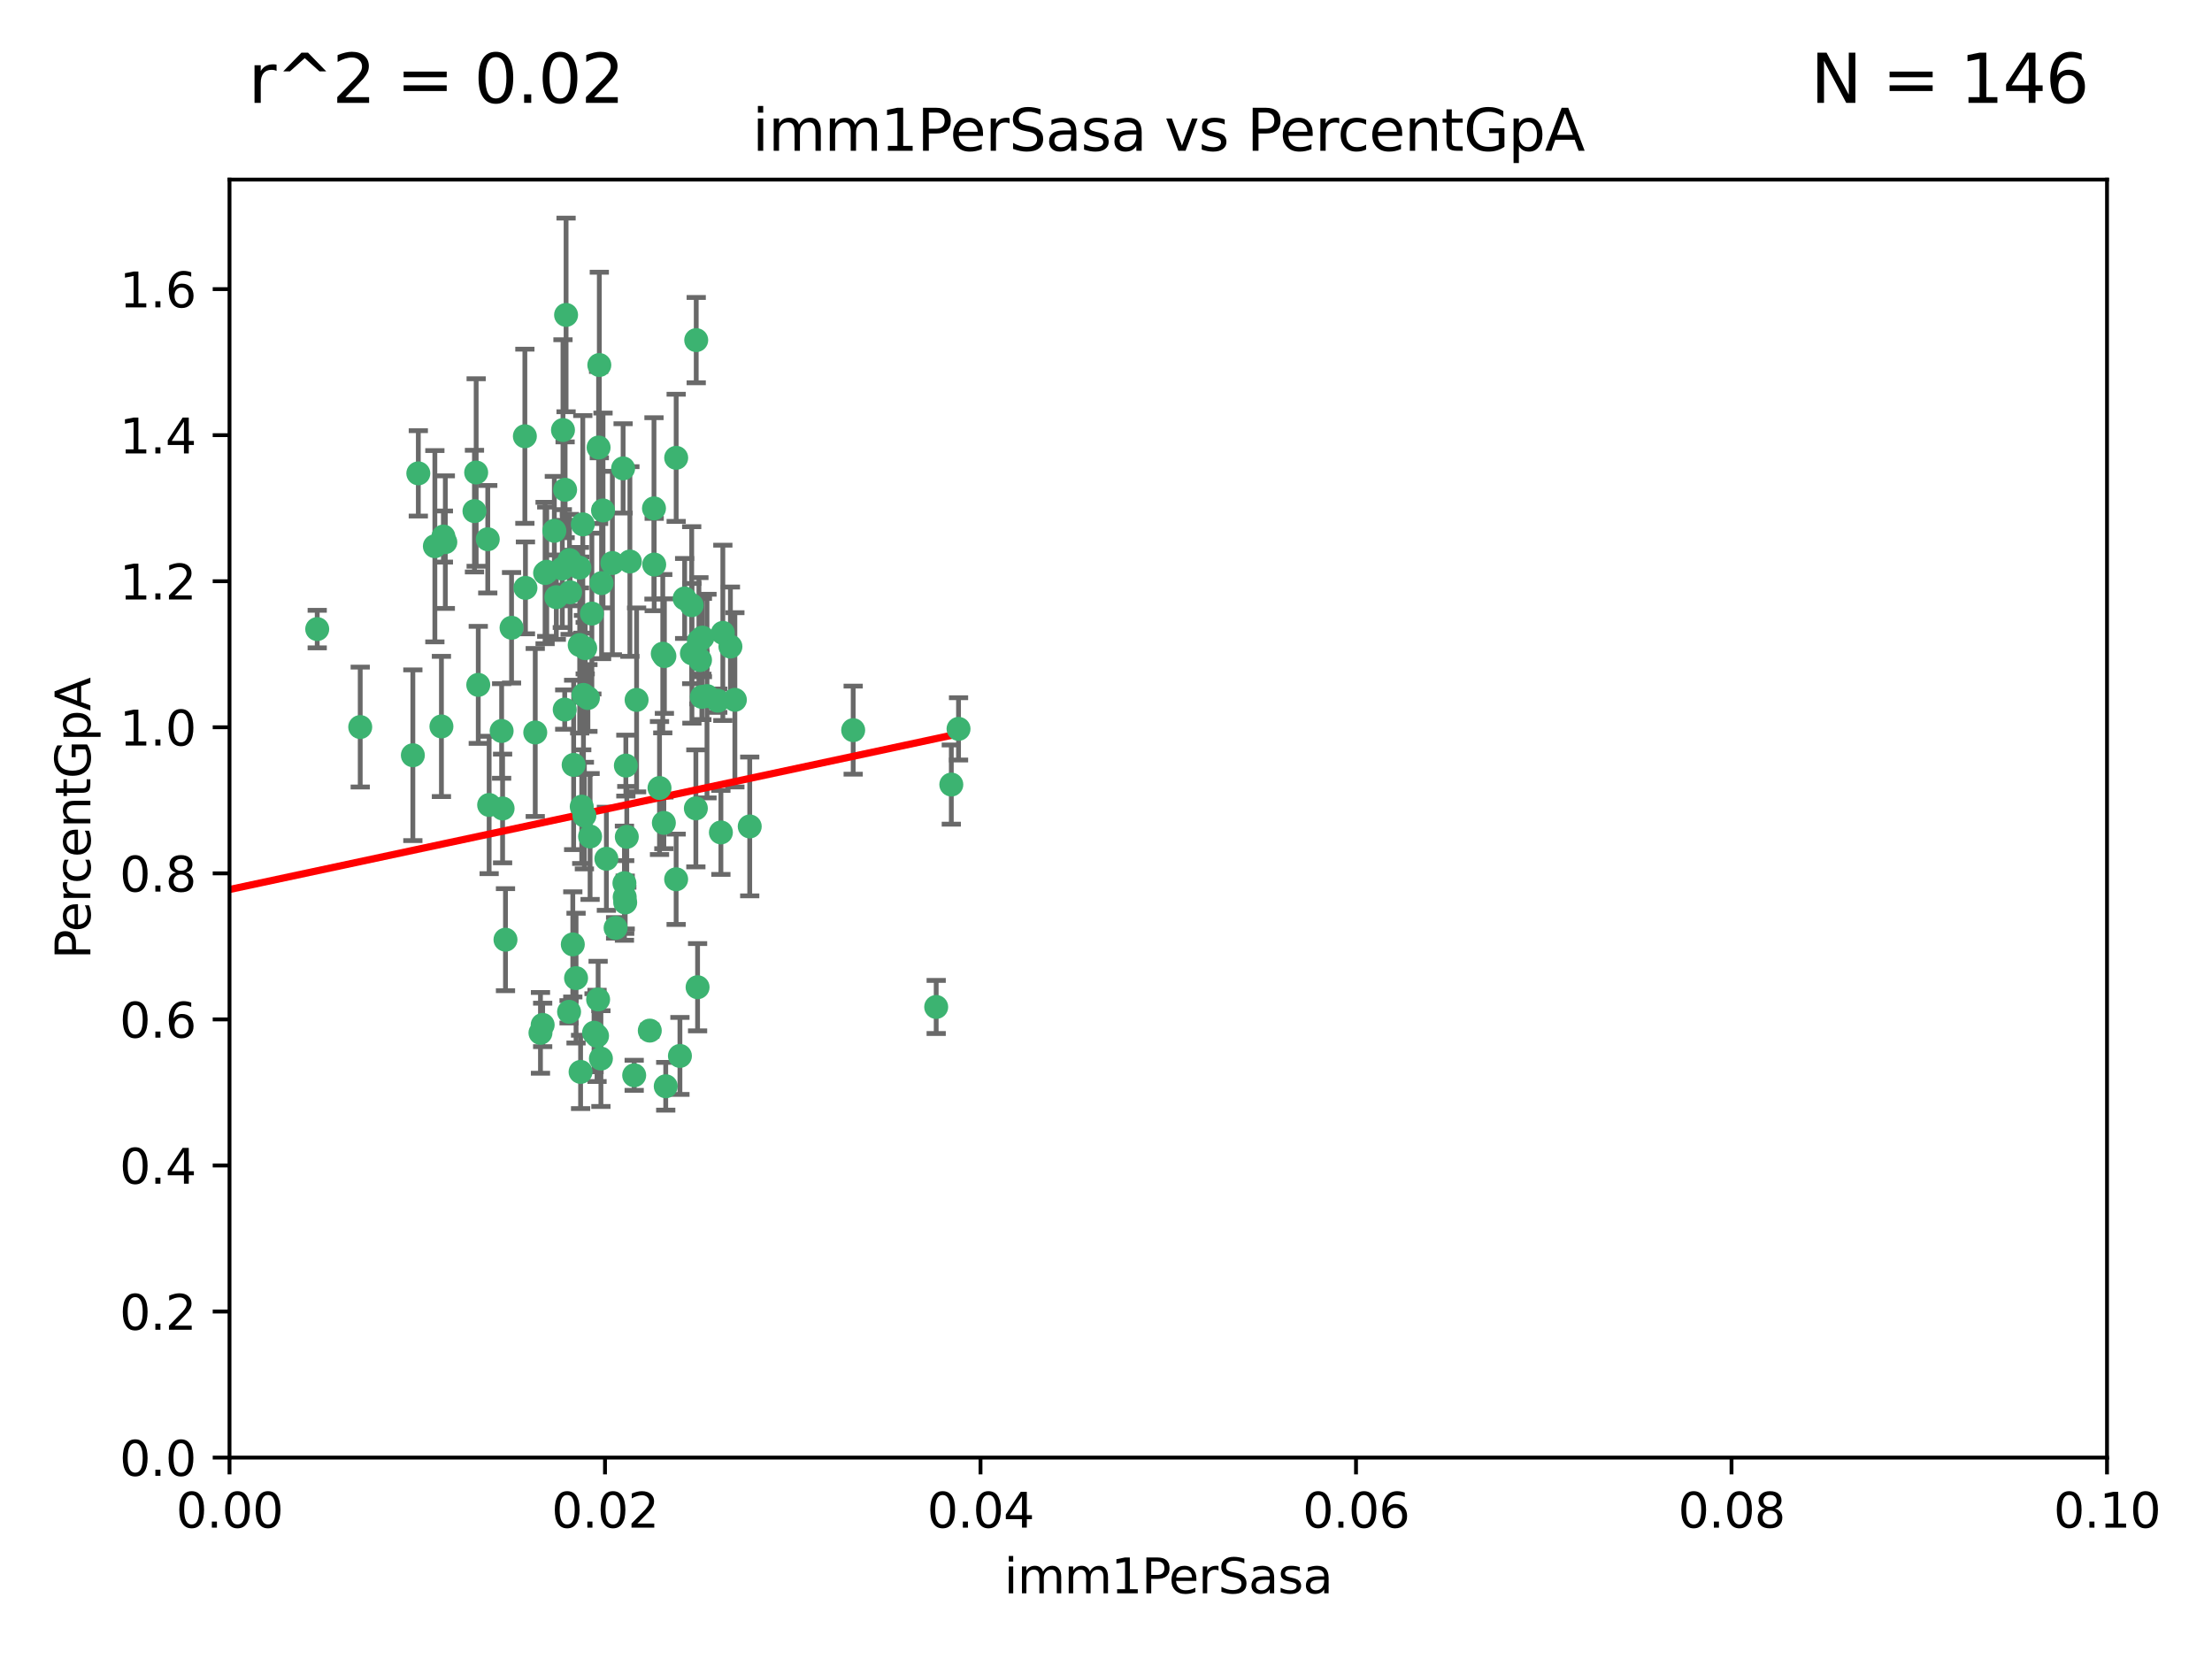 <?xml version="1.0" encoding="utf-8" standalone="no"?>
<!DOCTYPE svg PUBLIC "-//W3C//DTD SVG 1.1//EN"
  "http://www.w3.org/Graphics/SVG/1.1/DTD/svg11.dtd">
<svg xmlns:xlink="http://www.w3.org/1999/xlink" width="460.8pt" height="345.6pt" viewBox="0 0 460.8 345.6" xmlns="http://www.w3.org/2000/svg" version="1.1">
 <defs>
  <style type="text/css">*{stroke-linejoin: round; stroke-linecap: butt}</style>
 </defs>
 <g id="figure_1">
  <g id="patch_1">
   <path d="M 0 345.6 
L 460.8 345.6 
L 460.8 0 
L 0 0 
z
" style="fill: #ffffff"/>
  </g>
  <g id="axes_1">
   <g id="patch_2">
    <path d="M 47.81 303.64 
L 438.93 303.64 
L 438.93 37.411 
L 47.81 37.411 
z
" style="fill: #ffffff"/>
   </g>
   <g id="PathCollection_1">
    <defs>
     <path id="m27996945a3" d="M 0 1.118 
C 0.297 1.118 0.581 1 0.791 0.791 
C 1 0.581 1.118 0.297 1.118 0 
C 1.118 -0.297 1 -0.581 0.791 -0.791 
C 0.581 -1 0.297 -1.118 0 -1.118 
C -0.297 -1.118 -0.581 -1 -0.791 -0.791 
C -1 -0.581 -1.118 -0.297 -1.118 0 
C -1.118 0.297 -1 0.581 -0.791 0.791 
C -0.581 1 -0.297 1.118 0 1.118 
z
" style="stroke: #3cb371"/>
    </defs>
    <g clip-path="url(#p42eaabe1ca)">
     <use xlink:href="#m27996945a3" x="92.769" y="112.935" style="fill: #3cb371; stroke: #3cb371"/>
     <use xlink:href="#m27996945a3" x="66.082" y="131.048" style="fill: #3cb371; stroke: #3cb371"/>
     <use xlink:href="#m27996945a3" x="109.34" y="90.88" style="fill: #3cb371; stroke: #3cb371"/>
     <use xlink:href="#m27996945a3" x="87.143" y="98.611" style="fill: #3cb371; stroke: #3cb371"/>
     <use xlink:href="#m27996945a3" x="92.367" y="111.768" style="fill: #3cb371; stroke: #3cb371"/>
     <use xlink:href="#m27996945a3" x="86.005" y="157.33" style="fill: #3cb371; stroke: #3cb371"/>
     <use xlink:href="#m27996945a3" x="113.553" y="119.368" style="fill: #3cb371; stroke: #3cb371"/>
     <use xlink:href="#m27996945a3" x="75.042" y="151.457" style="fill: #3cb371; stroke: #3cb371"/>
     <use xlink:href="#m27996945a3" x="117.924" y="65.606" style="fill: #3cb371; stroke: #3cb371"/>
     <use xlink:href="#m27996945a3" x="125.619" y="106.338" style="fill: #3cb371; stroke: #3cb371"/>
     <use xlink:href="#m27996945a3" x="144.138" y="136.097" style="fill: #3cb371; stroke: #3cb371"/>
     <use xlink:href="#m27996945a3" x="113.895" y="119.105" style="fill: #3cb371; stroke: #3cb371"/>
     <use xlink:href="#m27996945a3" x="106.564" y="130.776" style="fill: #3cb371; stroke: #3cb371"/>
     <use xlink:href="#m27996945a3" x="123.297" y="127.82" style="fill: #3cb371; stroke: #3cb371"/>
     <use xlink:href="#m27996945a3" x="117.722" y="102.028" style="fill: #3cb371; stroke: #3cb371"/>
     <use xlink:href="#m27996945a3" x="149.521" y="145.966" style="fill: #3cb371; stroke: #3cb371"/>
     <use xlink:href="#m27996945a3" x="99.194" y="98.431" style="fill: #3cb371; stroke: #3cb371"/>
     <use xlink:href="#m27996945a3" x="99.631" y="142.672" style="fill: #3cb371; stroke: #3cb371"/>
     <use xlink:href="#m27996945a3" x="117.142" y="118.446" style="fill: #3cb371; stroke: #3cb371"/>
     <use xlink:href="#m27996945a3" x="124.698" y="93.226" style="fill: #3cb371; stroke: #3cb371"/>
     <use xlink:href="#m27996945a3" x="156.182" y="172.163" style="fill: #3cb371; stroke: #3cb371"/>
     <use xlink:href="#m27996945a3" x="137.389" y="164.157" style="fill: #3cb371; stroke: #3cb371"/>
     <use xlink:href="#m27996945a3" x="117.64" y="147.818" style="fill: #3cb371; stroke: #3cb371"/>
     <use xlink:href="#m27996945a3" x="153.088" y="145.786" style="fill: #3cb371; stroke: #3cb371"/>
     <use xlink:href="#m27996945a3" x="111.503" y="152.588" style="fill: #3cb371; stroke: #3cb371"/>
     <use xlink:href="#m27996945a3" x="115.888" y="124.404" style="fill: #3cb371; stroke: #3cb371"/>
     <use xlink:href="#m27996945a3" x="121.907" y="135.021" style="fill: #3cb371; stroke: #3cb371"/>
     <use xlink:href="#m27996945a3" x="119.501" y="159.342" style="fill: #3cb371; stroke: #3cb371"/>
     <use xlink:href="#m27996945a3" x="91.957" y="151.333" style="fill: #3cb371; stroke: #3cb371"/>
     <use xlink:href="#m27996945a3" x="127.571" y="117.288" style="fill: #3cb371; stroke: #3cb371"/>
     <use xlink:href="#m27996945a3" x="145.826" y="137.505" style="fill: #3cb371; stroke: #3cb371"/>
     <use xlink:href="#m27996945a3" x="120.761" y="134.369" style="fill: #3cb371; stroke: #3cb371"/>
     <use xlink:href="#m27996945a3" x="121.408" y="109.235" style="fill: #3cb371; stroke: #3cb371"/>
     <use xlink:href="#m27996945a3" x="150.581" y="131.834" style="fill: #3cb371; stroke: #3cb371"/>
     <use xlink:href="#m27996945a3" x="144.094" y="126.071" style="fill: #3cb371; stroke: #3cb371"/>
     <use xlink:href="#m27996945a3" x="136.237" y="105.903" style="fill: #3cb371; stroke: #3cb371"/>
     <use xlink:href="#m27996945a3" x="140.861" y="95.371" style="fill: #3cb371; stroke: #3cb371"/>
     <use xlink:href="#m27996945a3" x="90.591" y="113.783" style="fill: #3cb371; stroke: #3cb371"/>
     <use xlink:href="#m27996945a3" x="121.186" y="168.041" style="fill: #3cb371; stroke: #3cb371"/>
     <use xlink:href="#m27996945a3" x="124.849" y="76.037" style="fill: #3cb371; stroke: #3cb371"/>
     <use xlink:href="#m27996945a3" x="136.281" y="117.606" style="fill: #3cb371; stroke: #3cb371"/>
     <use xlink:href="#m27996945a3" x="120.714" y="118.255" style="fill: #3cb371; stroke: #3cb371"/>
     <use xlink:href="#m27996945a3" x="98.841" y="106.473" style="fill: #3cb371; stroke: #3cb371"/>
     <use xlink:href="#m27996945a3" x="101.609" y="112.334" style="fill: #3cb371; stroke: #3cb371"/>
     <use xlink:href="#m27996945a3" x="122.473" y="145.408" style="fill: #3cb371; stroke: #3cb371"/>
     <use xlink:href="#m27996945a3" x="118.763" y="123.385" style="fill: #3cb371; stroke: #3cb371"/>
     <use xlink:href="#m27996945a3" x="145.597" y="133.482" style="fill: #3cb371; stroke: #3cb371"/>
     <use xlink:href="#m27996945a3" x="112.589" y="215.161" style="fill: #3cb371; stroke: #3cb371"/>
     <use xlink:href="#m27996945a3" x="118.629" y="116.673" style="fill: #3cb371; stroke: #3cb371"/>
     <use xlink:href="#m27996945a3" x="138.294" y="171.42" style="fill: #3cb371; stroke: #3cb371"/>
     <use xlink:href="#m27996945a3" x="145.036" y="70.852" style="fill: #3cb371; stroke: #3cb371"/>
     <use xlink:href="#m27996945a3" x="131.218" y="116.973" style="fill: #3cb371; stroke: #3cb371"/>
     <use xlink:href="#m27996945a3" x="129.806" y="97.572" style="fill: #3cb371; stroke: #3cb371"/>
     <use xlink:href="#m27996945a3" x="142.623" y="124.669" style="fill: #3cb371; stroke: #3cb371"/>
     <use xlink:href="#m27996945a3" x="146.211" y="145.171" style="fill: #3cb371; stroke: #3cb371"/>
     <use xlink:href="#m27996945a3" x="104.701" y="168.419" style="fill: #3cb371; stroke: #3cb371"/>
     <use xlink:href="#m27996945a3" x="113.047" y="213.505" style="fill: #3cb371; stroke: #3cb371"/>
     <use xlink:href="#m27996945a3" x="123.75" y="215.139" style="fill: #3cb371; stroke: #3cb371"/>
     <use xlink:href="#m27996945a3" x="138.067" y="136.178" style="fill: #3cb371; stroke: #3cb371"/>
     <use xlink:href="#m27996945a3" x="124.374" y="215.793" style="fill: #3cb371; stroke: #3cb371"/>
     <use xlink:href="#m27996945a3" x="135.361" y="214.695" style="fill: #3cb371; stroke: #3cb371"/>
     <use xlink:href="#m27996945a3" x="146.324" y="132.82" style="fill: #3cb371; stroke: #3cb371"/>
     <use xlink:href="#m27996945a3" x="130.377" y="159.488" style="fill: #3cb371; stroke: #3cb371"/>
     <use xlink:href="#m27996945a3" x="152.16" y="134.689" style="fill: #3cb371; stroke: #3cb371"/>
     <use xlink:href="#m27996945a3" x="117.279" y="89.586" style="fill: #3cb371; stroke: #3cb371"/>
     <use xlink:href="#m27996945a3" x="126.321" y="178.897" style="fill: #3cb371; stroke: #3cb371"/>
     <use xlink:href="#m27996945a3" x="198.175" y="163.438" style="fill: #3cb371; stroke: #3cb371"/>
     <use xlink:href="#m27996945a3" x="199.68" y="151.836" style="fill: #3cb371; stroke: #3cb371"/>
     <use xlink:href="#m27996945a3" x="104.499" y="152.276" style="fill: #3cb371; stroke: #3cb371"/>
     <use xlink:href="#m27996945a3" x="128.242" y="193.29" style="fill: #3cb371; stroke: #3cb371"/>
     <use xlink:href="#m27996945a3" x="140.853" y="183.167" style="fill: #3cb371; stroke: #3cb371"/>
     <use xlink:href="#m27996945a3" x="124.6" y="208.206" style="fill: #3cb371; stroke: #3cb371"/>
     <use xlink:href="#m27996945a3" x="115.48" y="110.571" style="fill: #3cb371; stroke: #3cb371"/>
     <use xlink:href="#m27996945a3" x="120.004" y="203.759" style="fill: #3cb371; stroke: #3cb371"/>
     <use xlink:href="#m27996945a3" x="125.32" y="121.476" style="fill: #3cb371; stroke: #3cb371"/>
     <use xlink:href="#m27996945a3" x="130.136" y="186.867" style="fill: #3cb371; stroke: #3cb371"/>
     <use xlink:href="#m27996945a3" x="138.406" y="136.674" style="fill: #3cb371; stroke: #3cb371"/>
     <use xlink:href="#m27996945a3" x="177.734" y="152.103" style="fill: #3cb371; stroke: #3cb371"/>
     <use xlink:href="#m27996945a3" x="121.738" y="169.899" style="fill: #3cb371; stroke: #3cb371"/>
     <use xlink:href="#m27996945a3" x="130.573" y="174.332" style="fill: #3cb371; stroke: #3cb371"/>
     <use xlink:href="#m27996945a3" x="120.947" y="223.296" style="fill: #3cb371; stroke: #3cb371"/>
     <use xlink:href="#m27996945a3" x="195.026" y="209.769" style="fill: #3cb371; stroke: #3cb371"/>
     <use xlink:href="#m27996945a3" x="138.685" y="226.286" style="fill: #3cb371; stroke: #3cb371"/>
     <use xlink:href="#m27996945a3" x="145.32" y="205.654" style="fill: #3cb371; stroke: #3cb371"/>
     <use xlink:href="#m27996945a3" x="125.18" y="220.522" style="fill: #3cb371; stroke: #3cb371"/>
     <use xlink:href="#m27996945a3" x="141.642" y="219.968" style="fill: #3cb371; stroke: #3cb371"/>
     <use xlink:href="#m27996945a3" x="144.961" y="168.396" style="fill: #3cb371; stroke: #3cb371"/>
     <use xlink:href="#m27996945a3" x="118.548" y="210.777" style="fill: #3cb371; stroke: #3cb371"/>
     <use xlink:href="#m27996945a3" x="105.302" y="195.754" style="fill: #3cb371; stroke: #3cb371"/>
     <use xlink:href="#m27996945a3" x="119.325" y="196.734" style="fill: #3cb371; stroke: #3cb371"/>
     <use xlink:href="#m27996945a3" x="130.24" y="188.002" style="fill: #3cb371; stroke: #3cb371"/>
     <use xlink:href="#m27996945a3" x="132.615" y="145.801" style="fill: #3cb371; stroke: #3cb371"/>
     <use xlink:href="#m27996945a3" x="150.176" y="173.41" style="fill: #3cb371; stroke: #3cb371"/>
     <use xlink:href="#m27996945a3" x="132.112" y="224.003" style="fill: #3cb371; stroke: #3cb371"/>
     <use xlink:href="#m27996945a3" x="101.898" y="167.688" style="fill: #3cb371; stroke: #3cb371"/>
     <use xlink:href="#m27996945a3" x="109.461" y="122.465" style="fill: #3cb371; stroke: #3cb371"/>
     <use xlink:href="#m27996945a3" x="121.544" y="144.762" style="fill: #3cb371; stroke: #3cb371"/>
     <use xlink:href="#m27996945a3" x="147.28" y="145.004" style="fill: #3cb371; stroke: #3cb371"/>
     <use xlink:href="#m27996945a3" x="130.081" y="183.98" style="fill: #3cb371; stroke: #3cb371"/>
     <use xlink:href="#m27996945a3" x="122.926" y="174.257" style="fill: #3cb371; stroke: #3cb371"/>
    </g>
   </g>
   <g id="matplotlib.axis_1">
    <g id="xtick_1">
     <g id="line2d_1">
      <defs>
       <path id="mb6a7ec70fa" d="M 0 0 
L 0 3.5 
" style="stroke: #000000; stroke-width: 0.8"/>
      </defs>
      <g>
       <use xlink:href="#mb6a7ec70fa" x="47.81" y="303.64" style="stroke: #000000; stroke-width: 0.8"/>
      </g>
     </g>
     <g id="text_1">
      <!-- 0.00 -->
      <g transform="translate(36.677 318.238)scale(0.1 -0.1)">
       <defs>
        <path id="DejaVuSans-30" d="M 2034 4250 
Q 1547 4250 1301 3770 
Q 1056 3291 1056 2328 
Q 1056 1369 1301 889 
Q 1547 409 2034 409 
Q 2525 409 2770 889 
Q 3016 1369 3016 2328 
Q 3016 3291 2770 3770 
Q 2525 4250 2034 4250 
z
M 2034 4750 
Q 2819 4750 3233 4129 
Q 3647 3509 3647 2328 
Q 3647 1150 3233 529 
Q 2819 -91 2034 -91 
Q 1250 -91 836 529 
Q 422 1150 422 2328 
Q 422 3509 836 4129 
Q 1250 4750 2034 4750 
z
" transform="scale(0.016)"/>
        <path id="DejaVuSans-2e" d="M 684 794 
L 1344 794 
L 1344 0 
L 684 0 
L 684 794 
z
" transform="scale(0.016)"/>
       </defs>
       <use xlink:href="#DejaVuSans-30"/>
       <use xlink:href="#DejaVuSans-2e" x="63.623"/>
       <use xlink:href="#DejaVuSans-30" x="95.41"/>
       <use xlink:href="#DejaVuSans-30" x="159.033"/>
      </g>
     </g>
    </g>
    <g id="xtick_2">
     <g id="line2d_2">
      <g>
       <use xlink:href="#mb6a7ec70fa" x="126.034" y="303.64" style="stroke: #000000; stroke-width: 0.8"/>
      </g>
     </g>
     <g id="text_2">
      <!-- 0.02 -->
      <g transform="translate(114.901 318.238)scale(0.1 -0.1)">
       <defs>
        <path id="DejaVuSans-32" d="M 1228 531 
L 3431 531 
L 3431 0 
L 469 0 
L 469 531 
Q 828 903 1448 1529 
Q 2069 2156 2228 2338 
Q 2531 2678 2651 2914 
Q 2772 3150 2772 3378 
Q 2772 3750 2511 3984 
Q 2250 4219 1831 4219 
Q 1534 4219 1204 4116 
Q 875 4013 500 3803 
L 500 4441 
Q 881 4594 1212 4672 
Q 1544 4750 1819 4750 
Q 2544 4750 2975 4387 
Q 3406 4025 3406 3419 
Q 3406 3131 3298 2873 
Q 3191 2616 2906 2266 
Q 2828 2175 2409 1742 
Q 1991 1309 1228 531 
z
" transform="scale(0.016)"/>
       </defs>
       <use xlink:href="#DejaVuSans-30"/>
       <use xlink:href="#DejaVuSans-2e" x="63.623"/>
       <use xlink:href="#DejaVuSans-30" x="95.41"/>
       <use xlink:href="#DejaVuSans-32" x="159.033"/>
      </g>
     </g>
    </g>
    <g id="xtick_3">
     <g id="line2d_3">
      <g>
       <use xlink:href="#mb6a7ec70fa" x="204.258" y="303.64" style="stroke: #000000; stroke-width: 0.8"/>
      </g>
     </g>
     <g id="text_3">
      <!-- 0.04 -->
      <g transform="translate(193.125 318.238)scale(0.1 -0.1)">
       <defs>
        <path id="DejaVuSans-34" d="M 2419 4116 
L 825 1625 
L 2419 1625 
L 2419 4116 
z
M 2253 4666 
L 3047 4666 
L 3047 1625 
L 3713 1625 
L 3713 1100 
L 3047 1100 
L 3047 0 
L 2419 0 
L 2419 1100 
L 313 1100 
L 313 1709 
L 2253 4666 
z
" transform="scale(0.016)"/>
       </defs>
       <use xlink:href="#DejaVuSans-30"/>
       <use xlink:href="#DejaVuSans-2e" x="63.623"/>
       <use xlink:href="#DejaVuSans-30" x="95.41"/>
       <use xlink:href="#DejaVuSans-34" x="159.033"/>
      </g>
     </g>
    </g>
    <g id="xtick_4">
     <g id="line2d_4">
      <g>
       <use xlink:href="#mb6a7ec70fa" x="282.482" y="303.64" style="stroke: #000000; stroke-width: 0.8"/>
      </g>
     </g>
     <g id="text_4">
      <!-- 0.06 -->
      <g transform="translate(271.349 318.238)scale(0.1 -0.1)">
       <defs>
        <path id="DejaVuSans-36" d="M 2113 2584 
Q 1688 2584 1439 2293 
Q 1191 2003 1191 1497 
Q 1191 994 1439 701 
Q 1688 409 2113 409 
Q 2538 409 2786 701 
Q 3034 994 3034 1497 
Q 3034 2003 2786 2293 
Q 2538 2584 2113 2584 
z
M 3366 4563 
L 3366 3988 
Q 3128 4100 2886 4159 
Q 2644 4219 2406 4219 
Q 1781 4219 1451 3797 
Q 1122 3375 1075 2522 
Q 1259 2794 1537 2939 
Q 1816 3084 2150 3084 
Q 2853 3084 3261 2657 
Q 3669 2231 3669 1497 
Q 3669 778 3244 343 
Q 2819 -91 2113 -91 
Q 1303 -91 875 529 
Q 447 1150 447 2328 
Q 447 3434 972 4092 
Q 1497 4750 2381 4750 
Q 2619 4750 2861 4703 
Q 3103 4656 3366 4563 
z
" transform="scale(0.016)"/>
       </defs>
       <use xlink:href="#DejaVuSans-30"/>
       <use xlink:href="#DejaVuSans-2e" x="63.623"/>
       <use xlink:href="#DejaVuSans-30" x="95.41"/>
       <use xlink:href="#DejaVuSans-36" x="159.033"/>
      </g>
     </g>
    </g>
    <g id="xtick_5">
     <g id="line2d_5">
      <g>
       <use xlink:href="#mb6a7ec70fa" x="360.706" y="303.64" style="stroke: #000000; stroke-width: 0.8"/>
      </g>
     </g>
     <g id="text_5">
      <!-- 0.08 -->
      <g transform="translate(349.573 318.238)scale(0.1 -0.1)">
       <defs>
        <path id="DejaVuSans-38" d="M 2034 2216 
Q 1584 2216 1326 1975 
Q 1069 1734 1069 1313 
Q 1069 891 1326 650 
Q 1584 409 2034 409 
Q 2484 409 2743 651 
Q 3003 894 3003 1313 
Q 3003 1734 2745 1975 
Q 2488 2216 2034 2216 
z
M 1403 2484 
Q 997 2584 770 2862 
Q 544 3141 544 3541 
Q 544 4100 942 4425 
Q 1341 4750 2034 4750 
Q 2731 4750 3128 4425 
Q 3525 4100 3525 3541 
Q 3525 3141 3298 2862 
Q 3072 2584 2669 2484 
Q 3125 2378 3379 2068 
Q 3634 1759 3634 1313 
Q 3634 634 3220 271 
Q 2806 -91 2034 -91 
Q 1263 -91 848 271 
Q 434 634 434 1313 
Q 434 1759 690 2068 
Q 947 2378 1403 2484 
z
M 1172 3481 
Q 1172 3119 1398 2916 
Q 1625 2713 2034 2713 
Q 2441 2713 2670 2916 
Q 2900 3119 2900 3481 
Q 2900 3844 2670 4047 
Q 2441 4250 2034 4250 
Q 1625 4250 1398 4047 
Q 1172 3844 1172 3481 
z
" transform="scale(0.016)"/>
       </defs>
       <use xlink:href="#DejaVuSans-30"/>
       <use xlink:href="#DejaVuSans-2e" x="63.623"/>
       <use xlink:href="#DejaVuSans-30" x="95.41"/>
       <use xlink:href="#DejaVuSans-38" x="159.033"/>
      </g>
     </g>
    </g>
    <g id="xtick_6">
     <g id="line2d_6">
      <g>
       <use xlink:href="#mb6a7ec70fa" x="438.93" y="303.64" style="stroke: #000000; stroke-width: 0.8"/>
      </g>
     </g>
     <g id="text_6">
      <!-- 0.10 -->
      <g transform="translate(427.797 318.238)scale(0.1 -0.1)">
       <defs>
        <path id="DejaVuSans-31" d="M 794 531 
L 1825 531 
L 1825 4091 
L 703 3866 
L 703 4441 
L 1819 4666 
L 2450 4666 
L 2450 531 
L 3481 531 
L 3481 0 
L 794 0 
L 794 531 
z
" transform="scale(0.016)"/>
       </defs>
       <use xlink:href="#DejaVuSans-30"/>
       <use xlink:href="#DejaVuSans-2e" x="63.623"/>
       <use xlink:href="#DejaVuSans-31" x="95.41"/>
       <use xlink:href="#DejaVuSans-30" x="159.033"/>
      </g>
     </g>
    </g>
    <g id="text_7">
     <!-- imm1PerSasa -->
     <g transform="translate(209.186 331.917)scale(0.1 -0.1)">
      <defs>
       <path id="DejaVuSans-69" d="M 603 3500 
L 1178 3500 
L 1178 0 
L 603 0 
L 603 3500 
z
M 603 4863 
L 1178 4863 
L 1178 4134 
L 603 4134 
L 603 4863 
z
" transform="scale(0.016)"/>
       <path id="DejaVuSans-6d" d="M 3328 2828 
Q 3544 3216 3844 3400 
Q 4144 3584 4550 3584 
Q 5097 3584 5394 3201 
Q 5691 2819 5691 2113 
L 5691 0 
L 5113 0 
L 5113 2094 
Q 5113 2597 4934 2840 
Q 4756 3084 4391 3084 
Q 3944 3084 3684 2787 
Q 3425 2491 3425 1978 
L 3425 0 
L 2847 0 
L 2847 2094 
Q 2847 2600 2669 2842 
Q 2491 3084 2119 3084 
Q 1678 3084 1418 2786 
Q 1159 2488 1159 1978 
L 1159 0 
L 581 0 
L 581 3500 
L 1159 3500 
L 1159 2956 
Q 1356 3278 1631 3431 
Q 1906 3584 2284 3584 
Q 2666 3584 2933 3390 
Q 3200 3197 3328 2828 
z
" transform="scale(0.016)"/>
       <path id="DejaVuSans-50" d="M 1259 4147 
L 1259 2394 
L 2053 2394 
Q 2494 2394 2734 2622 
Q 2975 2850 2975 3272 
Q 2975 3691 2734 3919 
Q 2494 4147 2053 4147 
L 1259 4147 
z
M 628 4666 
L 2053 4666 
Q 2838 4666 3239 4311 
Q 3641 3956 3641 3272 
Q 3641 2581 3239 2228 
Q 2838 1875 2053 1875 
L 1259 1875 
L 1259 0 
L 628 0 
L 628 4666 
z
" transform="scale(0.016)"/>
       <path id="DejaVuSans-65" d="M 3597 1894 
L 3597 1613 
L 953 1613 
Q 991 1019 1311 708 
Q 1631 397 2203 397 
Q 2534 397 2845 478 
Q 3156 559 3463 722 
L 3463 178 
Q 3153 47 2828 -22 
Q 2503 -91 2169 -91 
Q 1331 -91 842 396 
Q 353 884 353 1716 
Q 353 2575 817 3079 
Q 1281 3584 2069 3584 
Q 2775 3584 3186 3129 
Q 3597 2675 3597 1894 
z
M 3022 2063 
Q 3016 2534 2758 2815 
Q 2500 3097 2075 3097 
Q 1594 3097 1305 2825 
Q 1016 2553 972 2059 
L 3022 2063 
z
" transform="scale(0.016)"/>
       <path id="DejaVuSans-72" d="M 2631 2963 
Q 2534 3019 2420 3045 
Q 2306 3072 2169 3072 
Q 1681 3072 1420 2755 
Q 1159 2438 1159 1844 
L 1159 0 
L 581 0 
L 581 3500 
L 1159 3500 
L 1159 2956 
Q 1341 3275 1631 3429 
Q 1922 3584 2338 3584 
Q 2397 3584 2469 3576 
Q 2541 3569 2628 3553 
L 2631 2963 
z
" transform="scale(0.016)"/>
       <path id="DejaVuSans-53" d="M 3425 4513 
L 3425 3897 
Q 3066 4069 2747 4153 
Q 2428 4238 2131 4238 
Q 1616 4238 1336 4038 
Q 1056 3838 1056 3469 
Q 1056 3159 1242 3001 
Q 1428 2844 1947 2747 
L 2328 2669 
Q 3034 2534 3370 2195 
Q 3706 1856 3706 1288 
Q 3706 609 3251 259 
Q 2797 -91 1919 -91 
Q 1588 -91 1214 -16 
Q 841 59 441 206 
L 441 856 
Q 825 641 1194 531 
Q 1563 422 1919 422 
Q 2459 422 2753 634 
Q 3047 847 3047 1241 
Q 3047 1584 2836 1778 
Q 2625 1972 2144 2069 
L 1759 2144 
Q 1053 2284 737 2584 
Q 422 2884 422 3419 
Q 422 4038 858 4394 
Q 1294 4750 2059 4750 
Q 2388 4750 2728 4690 
Q 3069 4631 3425 4513 
z
" transform="scale(0.016)"/>
       <path id="DejaVuSans-61" d="M 2194 1759 
Q 1497 1759 1228 1600 
Q 959 1441 959 1056 
Q 959 750 1161 570 
Q 1363 391 1709 391 
Q 2188 391 2477 730 
Q 2766 1069 2766 1631 
L 2766 1759 
L 2194 1759 
z
M 3341 1997 
L 3341 0 
L 2766 0 
L 2766 531 
Q 2569 213 2275 61 
Q 1981 -91 1556 -91 
Q 1019 -91 701 211 
Q 384 513 384 1019 
Q 384 1609 779 1909 
Q 1175 2209 1959 2209 
L 2766 2209 
L 2766 2266 
Q 2766 2663 2505 2880 
Q 2244 3097 1772 3097 
Q 1472 3097 1187 3025 
Q 903 2953 641 2809 
L 641 3341 
Q 956 3463 1253 3523 
Q 1550 3584 1831 3584 
Q 2591 3584 2966 3190 
Q 3341 2797 3341 1997 
z
" transform="scale(0.016)"/>
       <path id="DejaVuSans-73" d="M 2834 3397 
L 2834 2853 
Q 2591 2978 2328 3040 
Q 2066 3103 1784 3103 
Q 1356 3103 1142 2972 
Q 928 2841 928 2578 
Q 928 2378 1081 2264 
Q 1234 2150 1697 2047 
L 1894 2003 
Q 2506 1872 2764 1633 
Q 3022 1394 3022 966 
Q 3022 478 2636 193 
Q 2250 -91 1575 -91 
Q 1294 -91 989 -36 
Q 684 19 347 128 
L 347 722 
Q 666 556 975 473 
Q 1284 391 1588 391 
Q 1994 391 2212 530 
Q 2431 669 2431 922 
Q 2431 1156 2273 1281 
Q 2116 1406 1581 1522 
L 1381 1569 
Q 847 1681 609 1914 
Q 372 2147 372 2553 
Q 372 3047 722 3315 
Q 1072 3584 1716 3584 
Q 2034 3584 2315 3537 
Q 2597 3491 2834 3397 
z
" transform="scale(0.016)"/>
      </defs>
      <use xlink:href="#DejaVuSans-69"/>
      <use xlink:href="#DejaVuSans-6d" x="27.783"/>
      <use xlink:href="#DejaVuSans-6d" x="125.195"/>
      <use xlink:href="#DejaVuSans-31" x="222.607"/>
      <use xlink:href="#DejaVuSans-50" x="286.23"/>
      <use xlink:href="#DejaVuSans-65" x="342.908"/>
      <use xlink:href="#DejaVuSans-72" x="404.432"/>
      <use xlink:href="#DejaVuSans-53" x="445.545"/>
      <use xlink:href="#DejaVuSans-61" x="509.021"/>
      <use xlink:href="#DejaVuSans-73" x="570.301"/>
      <use xlink:href="#DejaVuSans-61" x="622.4"/>
     </g>
    </g>
   </g>
   <g id="matplotlib.axis_2">
    <g id="ytick_1">
     <g id="line2d_7">
      <defs>
       <path id="mdb73cfe9f2" d="M 0 0 
L -3.5 0 
" style="stroke: #000000; stroke-width: 0.8"/>
      </defs>
      <g>
       <use xlink:href="#mdb73cfe9f2" x="47.81" y="303.64" style="stroke: #000000; stroke-width: 0.8"/>
      </g>
     </g>
     <g id="text_8">
      <!-- 0.0 -->
      <g transform="translate(24.907 307.439)scale(0.1 -0.1)">
       <use xlink:href="#DejaVuSans-30"/>
       <use xlink:href="#DejaVuSans-2e" x="63.623"/>
       <use xlink:href="#DejaVuSans-30" x="95.41"/>
      </g>
     </g>
    </g>
    <g id="ytick_2">
     <g id="line2d_8">
      <g>
       <use xlink:href="#mdb73cfe9f2" x="47.81" y="273.214" style="stroke: #000000; stroke-width: 0.8"/>
      </g>
     </g>
     <g id="text_9">
      <!-- 0.2 -->
      <g transform="translate(24.907 277.013)scale(0.1 -0.1)">
       <use xlink:href="#DejaVuSans-30"/>
       <use xlink:href="#DejaVuSans-2e" x="63.623"/>
       <use xlink:href="#DejaVuSans-32" x="95.41"/>
      </g>
     </g>
    </g>
    <g id="ytick_3">
     <g id="line2d_9">
      <g>
       <use xlink:href="#mdb73cfe9f2" x="47.81" y="242.788" style="stroke: #000000; stroke-width: 0.8"/>
      </g>
     </g>
     <g id="text_10">
      <!-- 0.4 -->
      <g transform="translate(24.907 246.587)scale(0.1 -0.1)">
       <use xlink:href="#DejaVuSans-30"/>
       <use xlink:href="#DejaVuSans-2e" x="63.623"/>
       <use xlink:href="#DejaVuSans-34" x="95.41"/>
      </g>
     </g>
    </g>
    <g id="ytick_4">
     <g id="line2d_10">
      <g>
       <use xlink:href="#mdb73cfe9f2" x="47.81" y="212.362" style="stroke: #000000; stroke-width: 0.8"/>
      </g>
     </g>
     <g id="text_11">
      <!-- 0.6 -->
      <g transform="translate(24.907 216.161)scale(0.1 -0.1)">
       <use xlink:href="#DejaVuSans-30"/>
       <use xlink:href="#DejaVuSans-2e" x="63.623"/>
       <use xlink:href="#DejaVuSans-36" x="95.41"/>
      </g>
     </g>
    </g>
    <g id="ytick_5">
     <g id="line2d_11">
      <g>
       <use xlink:href="#mdb73cfe9f2" x="47.81" y="181.935" style="stroke: #000000; stroke-width: 0.8"/>
      </g>
     </g>
     <g id="text_12">
      <!-- 0.8 -->
      <g transform="translate(24.907 185.735)scale(0.1 -0.1)">
       <use xlink:href="#DejaVuSans-30"/>
       <use xlink:href="#DejaVuSans-2e" x="63.623"/>
       <use xlink:href="#DejaVuSans-38" x="95.41"/>
      </g>
     </g>
    </g>
    <g id="ytick_6">
     <g id="line2d_12">
      <g>
       <use xlink:href="#mdb73cfe9f2" x="47.81" y="151.509" style="stroke: #000000; stroke-width: 0.8"/>
      </g>
     </g>
     <g id="text_13">
      <!-- 1.0 -->
      <g transform="translate(24.907 155.308)scale(0.1 -0.1)">
       <use xlink:href="#DejaVuSans-31"/>
       <use xlink:href="#DejaVuSans-2e" x="63.623"/>
       <use xlink:href="#DejaVuSans-30" x="95.41"/>
      </g>
     </g>
    </g>
    <g id="ytick_7">
     <g id="line2d_13">
      <g>
       <use xlink:href="#mdb73cfe9f2" x="47.81" y="121.083" style="stroke: #000000; stroke-width: 0.8"/>
      </g>
     </g>
     <g id="text_14">
      <!-- 1.2 -->
      <g transform="translate(24.907 124.882)scale(0.1 -0.1)">
       <use xlink:href="#DejaVuSans-31"/>
       <use xlink:href="#DejaVuSans-2e" x="63.623"/>
       <use xlink:href="#DejaVuSans-32" x="95.41"/>
      </g>
     </g>
    </g>
    <g id="ytick_8">
     <g id="line2d_14">
      <g>
       <use xlink:href="#mdb73cfe9f2" x="47.81" y="90.657" style="stroke: #000000; stroke-width: 0.8"/>
      </g>
     </g>
     <g id="text_15">
      <!-- 1.4 -->
      <g transform="translate(24.907 94.456)scale(0.1 -0.1)">
       <use xlink:href="#DejaVuSans-31"/>
       <use xlink:href="#DejaVuSans-2e" x="63.623"/>
       <use xlink:href="#DejaVuSans-34" x="95.41"/>
      </g>
     </g>
    </g>
    <g id="ytick_9">
     <g id="line2d_15">
      <g>
       <use xlink:href="#mdb73cfe9f2" x="47.81" y="60.231" style="stroke: #000000; stroke-width: 0.8"/>
      </g>
     </g>
     <g id="text_16">
      <!-- 1.6 -->
      <g transform="translate(24.907 64.03)scale(0.1 -0.1)">
       <use xlink:href="#DejaVuSans-31"/>
       <use xlink:href="#DejaVuSans-2e" x="63.623"/>
       <use xlink:href="#DejaVuSans-36" x="95.41"/>
      </g>
     </g>
    </g>
    <g id="text_17">
     <!-- PercentGpA -->
     <g transform="translate(18.827 199.802)rotate(-90)scale(0.1 -0.1)">
      <defs>
       <path id="DejaVuSans-63" d="M 3122 3366 
L 3122 2828 
Q 2878 2963 2633 3030 
Q 2388 3097 2138 3097 
Q 1578 3097 1268 2742 
Q 959 2388 959 1747 
Q 959 1106 1268 751 
Q 1578 397 2138 397 
Q 2388 397 2633 464 
Q 2878 531 3122 666 
L 3122 134 
Q 2881 22 2623 -34 
Q 2366 -91 2075 -91 
Q 1284 -91 818 406 
Q 353 903 353 1747 
Q 353 2603 823 3093 
Q 1294 3584 2113 3584 
Q 2378 3584 2631 3529 
Q 2884 3475 3122 3366 
z
" transform="scale(0.016)"/>
       <path id="DejaVuSans-6e" d="M 3513 2113 
L 3513 0 
L 2938 0 
L 2938 2094 
Q 2938 2591 2744 2837 
Q 2550 3084 2163 3084 
Q 1697 3084 1428 2787 
Q 1159 2491 1159 1978 
L 1159 0 
L 581 0 
L 581 3500 
L 1159 3500 
L 1159 2956 
Q 1366 3272 1645 3428 
Q 1925 3584 2291 3584 
Q 2894 3584 3203 3211 
Q 3513 2838 3513 2113 
z
" transform="scale(0.016)"/>
       <path id="DejaVuSans-74" d="M 1172 4494 
L 1172 3500 
L 2356 3500 
L 2356 3053 
L 1172 3053 
L 1172 1153 
Q 1172 725 1289 603 
Q 1406 481 1766 481 
L 2356 481 
L 2356 0 
L 1766 0 
Q 1100 0 847 248 
Q 594 497 594 1153 
L 594 3053 
L 172 3053 
L 172 3500 
L 594 3500 
L 594 4494 
L 1172 4494 
z
" transform="scale(0.016)"/>
       <path id="DejaVuSans-47" d="M 3809 666 
L 3809 1919 
L 2778 1919 
L 2778 2438 
L 4434 2438 
L 4434 434 
Q 4069 175 3628 42 
Q 3188 -91 2688 -91 
Q 1594 -91 976 548 
Q 359 1188 359 2328 
Q 359 3472 976 4111 
Q 1594 4750 2688 4750 
Q 3144 4750 3555 4637 
Q 3966 4525 4313 4306 
L 4313 3634 
Q 3963 3931 3569 4081 
Q 3175 4231 2741 4231 
Q 1884 4231 1454 3753 
Q 1025 3275 1025 2328 
Q 1025 1384 1454 906 
Q 1884 428 2741 428 
Q 3075 428 3337 486 
Q 3600 544 3809 666 
z
" transform="scale(0.016)"/>
       <path id="DejaVuSans-70" d="M 1159 525 
L 1159 -1331 
L 581 -1331 
L 581 3500 
L 1159 3500 
L 1159 2969 
Q 1341 3281 1617 3432 
Q 1894 3584 2278 3584 
Q 2916 3584 3314 3078 
Q 3713 2572 3713 1747 
Q 3713 922 3314 415 
Q 2916 -91 2278 -91 
Q 1894 -91 1617 61 
Q 1341 213 1159 525 
z
M 3116 1747 
Q 3116 2381 2855 2742 
Q 2594 3103 2138 3103 
Q 1681 3103 1420 2742 
Q 1159 2381 1159 1747 
Q 1159 1113 1420 752 
Q 1681 391 2138 391 
Q 2594 391 2855 752 
Q 3116 1113 3116 1747 
z
" transform="scale(0.016)"/>
       <path id="DejaVuSans-41" d="M 2188 4044 
L 1331 1722 
L 3047 1722 
L 2188 4044 
z
M 1831 4666 
L 2547 4666 
L 4325 0 
L 3669 0 
L 3244 1197 
L 1141 1197 
L 716 0 
L 50 0 
L 1831 4666 
z
" transform="scale(0.016)"/>
      </defs>
      <use xlink:href="#DejaVuSans-50"/>
      <use xlink:href="#DejaVuSans-65" x="56.678"/>
      <use xlink:href="#DejaVuSans-72" x="118.201"/>
      <use xlink:href="#DejaVuSans-63" x="157.064"/>
      <use xlink:href="#DejaVuSans-65" x="212.045"/>
      <use xlink:href="#DejaVuSans-6e" x="273.568"/>
      <use xlink:href="#DejaVuSans-74" x="336.947"/>
      <use xlink:href="#DejaVuSans-47" x="376.156"/>
      <use xlink:href="#DejaVuSans-70" x="453.646"/>
      <use xlink:href="#DejaVuSans-41" x="517.123"/>
     </g>
    </g>
   </g>
   <g id="LineCollection_1">
    <path d="M 92.769 126.742 
L 92.769 99.128 
" clip-path="url(#p42eaabe1ca)" style="fill: none; stroke: #696969"/>
    <path d="M 66.082 134.958 
L 66.082 127.138 
" clip-path="url(#p42eaabe1ca)" style="fill: none; stroke: #696969"/>
    <path d="M 109.34 109.021 
L 109.34 72.739 
" clip-path="url(#p42eaabe1ca)" style="fill: none; stroke: #696969"/>
    <path d="M 87.143 107.5 
L 87.143 89.723 
" clip-path="url(#p42eaabe1ca)" style="fill: none; stroke: #696969"/>
    <path d="M 92.367 117.091 
L 92.367 106.444 
" clip-path="url(#p42eaabe1ca)" style="fill: none; stroke: #696969"/>
    <path d="M 86.005 175.107 
L 86.005 139.552 
" clip-path="url(#p42eaabe1ca)" style="fill: none; stroke: #696969"/>
    <path d="M 113.553 134.091 
L 113.553 104.645 
" clip-path="url(#p42eaabe1ca)" style="fill: none; stroke: #696969"/>
    <path d="M 75.042 163.945 
L 75.042 138.968 
" clip-path="url(#p42eaabe1ca)" style="fill: none; stroke: #696969"/>
    <path d="M 117.924 85.777 
L 117.924 45.434 
" clip-path="url(#p42eaabe1ca)" style="fill: none; stroke: #696969"/>
    <path d="M 125.619 126.63 
L 125.619 86.046 
" clip-path="url(#p42eaabe1ca)" style="fill: none; stroke: #696969"/>
    <path d="M 144.138 150.645 
L 144.138 121.55 
" clip-path="url(#p42eaabe1ca)" style="fill: none; stroke: #696969"/>
    <path d="M 113.895 132.572 
L 113.895 105.638 
" clip-path="url(#p42eaabe1ca)" style="fill: none; stroke: #696969"/>
    <path d="M 106.564 142.284 
L 106.564 119.267 
" clip-path="url(#p42eaabe1ca)" style="fill: none; stroke: #696969"/>
    <path d="M 123.297 144.568 
L 123.297 111.073 
" clip-path="url(#p42eaabe1ca)" style="fill: none; stroke: #696969"/>
    <path d="M 117.722 112.003 
L 117.722 92.053 
" clip-path="url(#p42eaabe1ca)" style="fill: none; stroke: #696969"/>
    <path d="M 149.521 148.397 
L 149.521 143.536 
" clip-path="url(#p42eaabe1ca)" style="fill: none; stroke: #696969"/>
    <path d="M 99.194 117.96 
L 99.194 78.902 
" clip-path="url(#p42eaabe1ca)" style="fill: none; stroke: #696969"/>
    <path d="M 99.631 154.863 
L 99.631 130.481 
" clip-path="url(#p42eaabe1ca)" style="fill: none; stroke: #696969"/>
    <path d="M 117.142 130.722 
L 117.142 106.17 
" clip-path="url(#p42eaabe1ca)" style="fill: none; stroke: #696969"/>
    <path d="M 124.698 109.064 
L 124.698 77.387 
" clip-path="url(#p42eaabe1ca)" style="fill: none; stroke: #696969"/>
    <path d="M 156.182 186.622 
L 156.182 157.704 
" clip-path="url(#p42eaabe1ca)" style="fill: none; stroke: #696969"/>
    <path d="M 137.389 178.007 
L 137.389 150.307 
" clip-path="url(#p42eaabe1ca)" style="fill: none; stroke: #696969"/>
    <path d="M 117.64 151.909 
L 117.64 143.727 
" clip-path="url(#p42eaabe1ca)" style="fill: none; stroke: #696969"/>
    <path d="M 153.088 163.937 
L 153.088 127.634 
" clip-path="url(#p42eaabe1ca)" style="fill: none; stroke: #696969"/>
    <path d="M 111.503 170.081 
L 111.503 135.096 
" clip-path="url(#p42eaabe1ca)" style="fill: none; stroke: #696969"/>
    <path d="M 115.888 133.195 
L 115.888 115.614 
" clip-path="url(#p42eaabe1ca)" style="fill: none; stroke: #696969"/>
    <path d="M 121.907 140.382 
L 121.907 129.659 
" clip-path="url(#p42eaabe1ca)" style="fill: none; stroke: #696969"/>
    <path d="M 119.501 176.989 
L 119.501 141.695 
" clip-path="url(#p42eaabe1ca)" style="fill: none; stroke: #696969"/>
    <path d="M 91.957 165.937 
L 91.957 136.729 
" clip-path="url(#p42eaabe1ca)" style="fill: none; stroke: #696969"/>
    <path d="M 127.571 136.395 
L 127.571 98.181 
" clip-path="url(#p42eaabe1ca)" style="fill: none; stroke: #696969"/>
    <path d="M 145.826 139.142 
L 145.826 135.868 
" clip-path="url(#p42eaabe1ca)" style="fill: none; stroke: #696969"/>
    <path d="M 120.761 152.707 
L 120.761 116.031 
" clip-path="url(#p42eaabe1ca)" style="fill: none; stroke: #696969"/>
    <path d="M 121.408 131.899 
L 121.408 86.572 
" clip-path="url(#p42eaabe1ca)" style="fill: none; stroke: #696969"/>
    <path d="M 150.581 150.092 
L 150.581 113.575 
" clip-path="url(#p42eaabe1ca)" style="fill: none; stroke: #696969"/>
    <path d="M 144.094 142.423 
L 144.094 109.718 
" clip-path="url(#p42eaabe1ca)" style="fill: none; stroke: #696969"/>
    <path d="M 136.237 124.789 
L 136.237 87.017 
" clip-path="url(#p42eaabe1ca)" style="fill: none; stroke: #696969"/>
    <path d="M 140.861 108.615 
L 140.861 82.127 
" clip-path="url(#p42eaabe1ca)" style="fill: none; stroke: #696969"/>
    <path d="M 90.591 133.708 
L 90.591 93.858 
" clip-path="url(#p42eaabe1ca)" style="fill: none; stroke: #696969"/>
    <path d="M 121.186 179.882 
L 121.186 156.201 
" clip-path="url(#p42eaabe1ca)" style="fill: none; stroke: #696969"/>
    <path d="M 124.849 95.366 
L 124.849 56.709 
" clip-path="url(#p42eaabe1ca)" style="fill: none; stroke: #696969"/>
    <path d="M 136.281 127.227 
L 136.281 107.986 
" clip-path="url(#p42eaabe1ca)" style="fill: none; stroke: #696969"/>
    <path d="M 120.714 122.472 
L 120.714 114.039 
" clip-path="url(#p42eaabe1ca)" style="fill: none; stroke: #696969"/>
    <path d="M 98.841 119.149 
L 98.841 93.797 
" clip-path="url(#p42eaabe1ca)" style="fill: none; stroke: #696969"/>
    <path d="M 101.609 123.529 
L 101.609 101.139 
" clip-path="url(#p42eaabe1ca)" style="fill: none; stroke: #696969"/>
    <path d="M 122.473 152.361 
L 122.473 138.456 
" clip-path="url(#p42eaabe1ca)" style="fill: none; stroke: #696969"/>
    <path d="M 118.763 132.151 
L 118.763 114.62 
" clip-path="url(#p42eaabe1ca)" style="fill: none; stroke: #696969"/>
    <path d="M 145.597 146.637 
L 145.597 120.327 
" clip-path="url(#p42eaabe1ca)" style="fill: none; stroke: #696969"/>
    <path d="M 112.589 223.572 
L 112.589 206.751 
" clip-path="url(#p42eaabe1ca)" style="fill: none; stroke: #696969"/>
    <path d="M 118.629 126.191 
L 118.629 107.154 
" clip-path="url(#p42eaabe1ca)" style="fill: none; stroke: #696969"/>
    <path d="M 138.294 176.791 
L 138.294 166.049 
" clip-path="url(#p42eaabe1ca)" style="fill: none; stroke: #696969"/>
    <path d="M 145.036 79.735 
L 145.036 61.968 
" clip-path="url(#p42eaabe1ca)" style="fill: none; stroke: #696969"/>
    <path d="M 131.218 136.73 
L 131.218 97.216 
" clip-path="url(#p42eaabe1ca)" style="fill: none; stroke: #696969"/>
    <path d="M 129.806 106.878 
L 129.806 88.267 
" clip-path="url(#p42eaabe1ca)" style="fill: none; stroke: #696969"/>
    <path d="M 142.623 132.997 
L 142.623 116.341 
" clip-path="url(#p42eaabe1ca)" style="fill: none; stroke: #696969"/>
    <path d="M 146.211 149.901 
L 146.211 140.441 
" clip-path="url(#p42eaabe1ca)" style="fill: none; stroke: #696969"/>
    <path d="M 104.701 179.743 
L 104.701 157.094 
" clip-path="url(#p42eaabe1ca)" style="fill: none; stroke: #696969"/>
    <path d="M 113.047 218.029 
L 113.047 208.981 
" clip-path="url(#p42eaabe1ca)" style="fill: none; stroke: #696969"/>
    <path d="M 123.75 223.268 
L 123.75 207.01 
" clip-path="url(#p42eaabe1ca)" style="fill: none; stroke: #696969"/>
    <path d="M 138.067 152.672 
L 138.067 119.684 
" clip-path="url(#p42eaabe1ca)" style="fill: none; stroke: #696969"/>
    <path d="M 124.374 225.295 
L 124.374 206.291 
" clip-path="url(#p42eaabe1ca)" style="fill: none; stroke: #696969"/>
    <path d="M 135.361 215.868 
L 135.361 213.522 
" clip-path="url(#p42eaabe1ca)" style="fill: none; stroke: #696969"/>
    <path d="M 146.324 140.972 
L 146.324 124.667 
" clip-path="url(#p42eaabe1ca)" style="fill: none; stroke: #696969"/>
    <path d="M 130.377 165.831 
L 130.377 153.145 
" clip-path="url(#p42eaabe1ca)" style="fill: none; stroke: #696969"/>
    <path d="M 152.16 147.086 
L 152.16 122.292 
" clip-path="url(#p42eaabe1ca)" style="fill: none; stroke: #696969"/>
    <path d="M 117.279 108.397 
L 117.279 70.776 
" clip-path="url(#p42eaabe1ca)" style="fill: none; stroke: #696969"/>
    <path d="M 126.321 189.642 
L 126.321 168.152 
" clip-path="url(#p42eaabe1ca)" style="fill: none; stroke: #696969"/>
    <path d="M 198.175 171.687 
L 198.175 155.189 
" clip-path="url(#p42eaabe1ca)" style="fill: none; stroke: #696969"/>
    <path d="M 199.68 158.321 
L 199.68 145.352 
" clip-path="url(#p42eaabe1ca)" style="fill: none; stroke: #696969"/>
    <path d="M 104.499 162.129 
L 104.499 142.424 
" clip-path="url(#p42eaabe1ca)" style="fill: none; stroke: #696969"/>
    <path d="M 128.242 195.434 
L 128.242 191.146 
" clip-path="url(#p42eaabe1ca)" style="fill: none; stroke: #696969"/>
    <path d="M 140.853 192.579 
L 140.853 173.755 
" clip-path="url(#p42eaabe1ca)" style="fill: none; stroke: #696969"/>
    <path d="M 124.6 216.157 
L 124.6 200.256 
" clip-path="url(#p42eaabe1ca)" style="fill: none; stroke: #696969"/>
    <path d="M 115.48 121.897 
L 115.48 99.245 
" clip-path="url(#p42eaabe1ca)" style="fill: none; stroke: #696969"/>
    <path d="M 120.004 217.276 
L 120.004 190.241 
" clip-path="url(#p42eaabe1ca)" style="fill: none; stroke: #696969"/>
    <path d="M 125.32 137.206 
L 125.32 105.745 
" clip-path="url(#p42eaabe1ca)" style="fill: none; stroke: #696969"/>
    <path d="M 130.136 194.446 
L 130.136 179.287 
" clip-path="url(#p42eaabe1ca)" style="fill: none; stroke: #696969"/>
    <path d="M 138.406 148.602 
L 138.406 124.746 
" clip-path="url(#p42eaabe1ca)" style="fill: none; stroke: #696969"/>
    <path d="M 177.734 161.277 
L 177.734 142.929 
" clip-path="url(#p42eaabe1ca)" style="fill: none; stroke: #696969"/>
    <path d="M 121.738 181.006 
L 121.738 158.792 
" clip-path="url(#p42eaabe1ca)" style="fill: none; stroke: #696969"/>
    <path d="M 130.573 184.828 
L 130.573 163.836 
" clip-path="url(#p42eaabe1ca)" style="fill: none; stroke: #696969"/>
    <path d="M 120.947 230.931 
L 120.947 215.661 
" clip-path="url(#p42eaabe1ca)" style="fill: none; stroke: #696969"/>
    <path d="M 195.026 215.299 
L 195.026 204.239 
" clip-path="url(#p42eaabe1ca)" style="fill: none; stroke: #696969"/>
    <path d="M 138.685 231.261 
L 138.685 221.311 
" clip-path="url(#p42eaabe1ca)" style="fill: none; stroke: #696969"/>
    <path d="M 145.32 214.745 
L 145.32 196.563 
" clip-path="url(#p42eaabe1ca)" style="fill: none; stroke: #696969"/>
    <path d="M 125.18 230.498 
L 125.18 210.546 
" clip-path="url(#p42eaabe1ca)" style="fill: none; stroke: #696969"/>
    <path d="M 141.642 227.983 
L 141.642 211.953 
" clip-path="url(#p42eaabe1ca)" style="fill: none; stroke: #696969"/>
    <path d="M 144.961 180.585 
L 144.961 156.208 
" clip-path="url(#p42eaabe1ca)" style="fill: none; stroke: #696969"/>
    <path d="M 118.548 213.103 
L 118.548 208.451 
" clip-path="url(#p42eaabe1ca)" style="fill: none; stroke: #696969"/>
    <path d="M 105.302 206.381 
L 105.302 185.128 
" clip-path="url(#p42eaabe1ca)" style="fill: none; stroke: #696969"/>
    <path d="M 119.325 207.684 
L 119.325 185.784 
" clip-path="url(#p42eaabe1ca)" style="fill: none; stroke: #696969"/>
    <path d="M 130.24 193.517 
L 130.24 182.486 
" clip-path="url(#p42eaabe1ca)" style="fill: none; stroke: #696969"/>
    <path d="M 132.615 164.958 
L 132.615 126.644 
" clip-path="url(#p42eaabe1ca)" style="fill: none; stroke: #696969"/>
    <path d="M 150.176 182.151 
L 150.176 164.669 
" clip-path="url(#p42eaabe1ca)" style="fill: none; stroke: #696969"/>
    <path d="M 132.112 227.14 
L 132.112 220.867 
" clip-path="url(#p42eaabe1ca)" style="fill: none; stroke: #696969"/>
    <path d="M 101.898 181.997 
L 101.898 153.38 
" clip-path="url(#p42eaabe1ca)" style="fill: none; stroke: #696969"/>
    <path d="M 109.461 132.034 
L 109.461 112.895 
" clip-path="url(#p42eaabe1ca)" style="fill: none; stroke: #696969"/>
    <path d="M 121.544 161.315 
L 121.544 128.209 
" clip-path="url(#p42eaabe1ca)" style="fill: none; stroke: #696969"/>
    <path d="M 147.28 166.212 
L 147.28 123.796 
" clip-path="url(#p42eaabe1ca)" style="fill: none; stroke: #696969"/>
    <path d="M 130.081 195.871 
L 130.081 172.089 
" clip-path="url(#p42eaabe1ca)" style="fill: none; stroke: #696969"/>
    <path d="M 122.926 187.369 
L 122.926 161.144 
" clip-path="url(#p42eaabe1ca)" style="fill: none; stroke: #696969"/>
   </g>
   <g id="line2d_16">
    <defs>
     <path id="m36264cb5a1" d="M 2 0 
L -2 -0 
" style="stroke: #696969"/>
    </defs>
    <g clip-path="url(#p42eaabe1ca)">
     <use xlink:href="#m36264cb5a1" x="92.769" y="126.742" style="fill: #696969; stroke: #696969"/>
     <use xlink:href="#m36264cb5a1" x="66.082" y="134.958" style="fill: #696969; stroke: #696969"/>
     <use xlink:href="#m36264cb5a1" x="109.34" y="109.021" style="fill: #696969; stroke: #696969"/>
     <use xlink:href="#m36264cb5a1" x="87.143" y="107.5" style="fill: #696969; stroke: #696969"/>
     <use xlink:href="#m36264cb5a1" x="92.367" y="117.091" style="fill: #696969; stroke: #696969"/>
     <use xlink:href="#m36264cb5a1" x="86.005" y="175.107" style="fill: #696969; stroke: #696969"/>
     <use xlink:href="#m36264cb5a1" x="113.553" y="134.091" style="fill: #696969; stroke: #696969"/>
     <use xlink:href="#m36264cb5a1" x="75.042" y="163.945" style="fill: #696969; stroke: #696969"/>
     <use xlink:href="#m36264cb5a1" x="117.924" y="85.777" style="fill: #696969; stroke: #696969"/>
     <use xlink:href="#m36264cb5a1" x="125.619" y="126.63" style="fill: #696969; stroke: #696969"/>
     <use xlink:href="#m36264cb5a1" x="144.138" y="150.645" style="fill: #696969; stroke: #696969"/>
     <use xlink:href="#m36264cb5a1" x="113.895" y="132.572" style="fill: #696969; stroke: #696969"/>
     <use xlink:href="#m36264cb5a1" x="106.564" y="142.284" style="fill: #696969; stroke: #696969"/>
     <use xlink:href="#m36264cb5a1" x="123.297" y="144.568" style="fill: #696969; stroke: #696969"/>
     <use xlink:href="#m36264cb5a1" x="117.722" y="112.003" style="fill: #696969; stroke: #696969"/>
     <use xlink:href="#m36264cb5a1" x="149.521" y="148.397" style="fill: #696969; stroke: #696969"/>
     <use xlink:href="#m36264cb5a1" x="99.194" y="117.96" style="fill: #696969; stroke: #696969"/>
     <use xlink:href="#m36264cb5a1" x="99.631" y="154.863" style="fill: #696969; stroke: #696969"/>
     <use xlink:href="#m36264cb5a1" x="117.142" y="130.722" style="fill: #696969; stroke: #696969"/>
     <use xlink:href="#m36264cb5a1" x="124.698" y="109.064" style="fill: #696969; stroke: #696969"/>
     <use xlink:href="#m36264cb5a1" x="156.182" y="186.622" style="fill: #696969; stroke: #696969"/>
     <use xlink:href="#m36264cb5a1" x="137.389" y="178.007" style="fill: #696969; stroke: #696969"/>
     <use xlink:href="#m36264cb5a1" x="117.64" y="151.909" style="fill: #696969; stroke: #696969"/>
     <use xlink:href="#m36264cb5a1" x="153.088" y="163.937" style="fill: #696969; stroke: #696969"/>
     <use xlink:href="#m36264cb5a1" x="111.503" y="170.081" style="fill: #696969; stroke: #696969"/>
     <use xlink:href="#m36264cb5a1" x="115.888" y="133.195" style="fill: #696969; stroke: #696969"/>
     <use xlink:href="#m36264cb5a1" x="121.907" y="140.382" style="fill: #696969; stroke: #696969"/>
     <use xlink:href="#m36264cb5a1" x="119.501" y="176.989" style="fill: #696969; stroke: #696969"/>
     <use xlink:href="#m36264cb5a1" x="91.957" y="165.937" style="fill: #696969; stroke: #696969"/>
     <use xlink:href="#m36264cb5a1" x="127.571" y="136.395" style="fill: #696969; stroke: #696969"/>
     <use xlink:href="#m36264cb5a1" x="145.826" y="139.142" style="fill: #696969; stroke: #696969"/>
     <use xlink:href="#m36264cb5a1" x="120.761" y="152.707" style="fill: #696969; stroke: #696969"/>
     <use xlink:href="#m36264cb5a1" x="121.408" y="131.899" style="fill: #696969; stroke: #696969"/>
     <use xlink:href="#m36264cb5a1" x="150.581" y="150.092" style="fill: #696969; stroke: #696969"/>
     <use xlink:href="#m36264cb5a1" x="144.094" y="142.423" style="fill: #696969; stroke: #696969"/>
     <use xlink:href="#m36264cb5a1" x="136.237" y="124.789" style="fill: #696969; stroke: #696969"/>
     <use xlink:href="#m36264cb5a1" x="140.861" y="108.615" style="fill: #696969; stroke: #696969"/>
     <use xlink:href="#m36264cb5a1" x="90.591" y="133.708" style="fill: #696969; stroke: #696969"/>
     <use xlink:href="#m36264cb5a1" x="121.186" y="179.882" style="fill: #696969; stroke: #696969"/>
     <use xlink:href="#m36264cb5a1" x="124.849" y="95.366" style="fill: #696969; stroke: #696969"/>
     <use xlink:href="#m36264cb5a1" x="136.281" y="127.227" style="fill: #696969; stroke: #696969"/>
     <use xlink:href="#m36264cb5a1" x="120.714" y="122.472" style="fill: #696969; stroke: #696969"/>
     <use xlink:href="#m36264cb5a1" x="98.841" y="119.149" style="fill: #696969; stroke: #696969"/>
     <use xlink:href="#m36264cb5a1" x="101.609" y="123.529" style="fill: #696969; stroke: #696969"/>
     <use xlink:href="#m36264cb5a1" x="122.473" y="152.361" style="fill: #696969; stroke: #696969"/>
     <use xlink:href="#m36264cb5a1" x="118.763" y="132.151" style="fill: #696969; stroke: #696969"/>
     <use xlink:href="#m36264cb5a1" x="145.597" y="146.637" style="fill: #696969; stroke: #696969"/>
     <use xlink:href="#m36264cb5a1" x="112.589" y="223.572" style="fill: #696969; stroke: #696969"/>
     <use xlink:href="#m36264cb5a1" x="118.629" y="126.191" style="fill: #696969; stroke: #696969"/>
     <use xlink:href="#m36264cb5a1" x="138.294" y="176.791" style="fill: #696969; stroke: #696969"/>
     <use xlink:href="#m36264cb5a1" x="145.036" y="79.735" style="fill: #696969; stroke: #696969"/>
     <use xlink:href="#m36264cb5a1" x="131.218" y="136.73" style="fill: #696969; stroke: #696969"/>
     <use xlink:href="#m36264cb5a1" x="129.806" y="106.878" style="fill: #696969; stroke: #696969"/>
     <use xlink:href="#m36264cb5a1" x="142.623" y="132.997" style="fill: #696969; stroke: #696969"/>
     <use xlink:href="#m36264cb5a1" x="146.211" y="149.901" style="fill: #696969; stroke: #696969"/>
     <use xlink:href="#m36264cb5a1" x="104.701" y="179.743" style="fill: #696969; stroke: #696969"/>
     <use xlink:href="#m36264cb5a1" x="113.047" y="218.029" style="fill: #696969; stroke: #696969"/>
     <use xlink:href="#m36264cb5a1" x="123.75" y="223.268" style="fill: #696969; stroke: #696969"/>
     <use xlink:href="#m36264cb5a1" x="138.067" y="152.672" style="fill: #696969; stroke: #696969"/>
     <use xlink:href="#m36264cb5a1" x="124.374" y="225.295" style="fill: #696969; stroke: #696969"/>
     <use xlink:href="#m36264cb5a1" x="135.361" y="215.868" style="fill: #696969; stroke: #696969"/>
     <use xlink:href="#m36264cb5a1" x="146.324" y="140.972" style="fill: #696969; stroke: #696969"/>
     <use xlink:href="#m36264cb5a1" x="130.377" y="165.831" style="fill: #696969; stroke: #696969"/>
     <use xlink:href="#m36264cb5a1" x="152.16" y="147.086" style="fill: #696969; stroke: #696969"/>
     <use xlink:href="#m36264cb5a1" x="117.279" y="108.397" style="fill: #696969; stroke: #696969"/>
     <use xlink:href="#m36264cb5a1" x="126.321" y="189.642" style="fill: #696969; stroke: #696969"/>
     <use xlink:href="#m36264cb5a1" x="198.175" y="171.687" style="fill: #696969; stroke: #696969"/>
     <use xlink:href="#m36264cb5a1" x="199.68" y="158.321" style="fill: #696969; stroke: #696969"/>
     <use xlink:href="#m36264cb5a1" x="104.499" y="162.129" style="fill: #696969; stroke: #696969"/>
     <use xlink:href="#m36264cb5a1" x="128.242" y="195.434" style="fill: #696969; stroke: #696969"/>
     <use xlink:href="#m36264cb5a1" x="140.853" y="192.579" style="fill: #696969; stroke: #696969"/>
     <use xlink:href="#m36264cb5a1" x="124.6" y="216.157" style="fill: #696969; stroke: #696969"/>
     <use xlink:href="#m36264cb5a1" x="115.48" y="121.897" style="fill: #696969; stroke: #696969"/>
     <use xlink:href="#m36264cb5a1" x="120.004" y="217.276" style="fill: #696969; stroke: #696969"/>
     <use xlink:href="#m36264cb5a1" x="125.32" y="137.206" style="fill: #696969; stroke: #696969"/>
     <use xlink:href="#m36264cb5a1" x="130.136" y="194.446" style="fill: #696969; stroke: #696969"/>
     <use xlink:href="#m36264cb5a1" x="138.406" y="148.602" style="fill: #696969; stroke: #696969"/>
     <use xlink:href="#m36264cb5a1" x="177.734" y="161.277" style="fill: #696969; stroke: #696969"/>
     <use xlink:href="#m36264cb5a1" x="121.738" y="181.006" style="fill: #696969; stroke: #696969"/>
     <use xlink:href="#m36264cb5a1" x="130.573" y="184.828" style="fill: #696969; stroke: #696969"/>
     <use xlink:href="#m36264cb5a1" x="120.947" y="230.931" style="fill: #696969; stroke: #696969"/>
     <use xlink:href="#m36264cb5a1" x="195.026" y="215.299" style="fill: #696969; stroke: #696969"/>
     <use xlink:href="#m36264cb5a1" x="138.685" y="231.261" style="fill: #696969; stroke: #696969"/>
     <use xlink:href="#m36264cb5a1" x="145.32" y="214.745" style="fill: #696969; stroke: #696969"/>
     <use xlink:href="#m36264cb5a1" x="125.18" y="230.498" style="fill: #696969; stroke: #696969"/>
     <use xlink:href="#m36264cb5a1" x="141.642" y="227.983" style="fill: #696969; stroke: #696969"/>
     <use xlink:href="#m36264cb5a1" x="144.961" y="180.585" style="fill: #696969; stroke: #696969"/>
     <use xlink:href="#m36264cb5a1" x="118.548" y="213.103" style="fill: #696969; stroke: #696969"/>
     <use xlink:href="#m36264cb5a1" x="105.302" y="206.381" style="fill: #696969; stroke: #696969"/>
     <use xlink:href="#m36264cb5a1" x="119.325" y="207.684" style="fill: #696969; stroke: #696969"/>
     <use xlink:href="#m36264cb5a1" x="130.24" y="193.517" style="fill: #696969; stroke: #696969"/>
     <use xlink:href="#m36264cb5a1" x="132.615" y="164.958" style="fill: #696969; stroke: #696969"/>
     <use xlink:href="#m36264cb5a1" x="150.176" y="182.151" style="fill: #696969; stroke: #696969"/>
     <use xlink:href="#m36264cb5a1" x="132.112" y="227.14" style="fill: #696969; stroke: #696969"/>
     <use xlink:href="#m36264cb5a1" x="101.898" y="181.997" style="fill: #696969; stroke: #696969"/>
     <use xlink:href="#m36264cb5a1" x="109.461" y="132.034" style="fill: #696969; stroke: #696969"/>
     <use xlink:href="#m36264cb5a1" x="121.544" y="161.315" style="fill: #696969; stroke: #696969"/>
     <use xlink:href="#m36264cb5a1" x="147.28" y="166.212" style="fill: #696969; stroke: #696969"/>
     <use xlink:href="#m36264cb5a1" x="130.081" y="195.871" style="fill: #696969; stroke: #696969"/>
     <use xlink:href="#m36264cb5a1" x="122.926" y="187.369" style="fill: #696969; stroke: #696969"/>
    </g>
   </g>
   <g id="line2d_17">
    <g clip-path="url(#p42eaabe1ca)">
     <use xlink:href="#m36264cb5a1" x="92.769" y="99.128" style="fill: #696969; stroke: #696969"/>
     <use xlink:href="#m36264cb5a1" x="66.082" y="127.138" style="fill: #696969; stroke: #696969"/>
     <use xlink:href="#m36264cb5a1" x="109.34" y="72.739" style="fill: #696969; stroke: #696969"/>
     <use xlink:href="#m36264cb5a1" x="87.143" y="89.723" style="fill: #696969; stroke: #696969"/>
     <use xlink:href="#m36264cb5a1" x="92.367" y="106.444" style="fill: #696969; stroke: #696969"/>
     <use xlink:href="#m36264cb5a1" x="86.005" y="139.552" style="fill: #696969; stroke: #696969"/>
     <use xlink:href="#m36264cb5a1" x="113.553" y="104.645" style="fill: #696969; stroke: #696969"/>
     <use xlink:href="#m36264cb5a1" x="75.042" y="138.968" style="fill: #696969; stroke: #696969"/>
     <use xlink:href="#m36264cb5a1" x="117.924" y="45.434" style="fill: #696969; stroke: #696969"/>
     <use xlink:href="#m36264cb5a1" x="125.619" y="86.046" style="fill: #696969; stroke: #696969"/>
     <use xlink:href="#m36264cb5a1" x="144.138" y="121.55" style="fill: #696969; stroke: #696969"/>
     <use xlink:href="#m36264cb5a1" x="113.895" y="105.638" style="fill: #696969; stroke: #696969"/>
     <use xlink:href="#m36264cb5a1" x="106.564" y="119.267" style="fill: #696969; stroke: #696969"/>
     <use xlink:href="#m36264cb5a1" x="123.297" y="111.073" style="fill: #696969; stroke: #696969"/>
     <use xlink:href="#m36264cb5a1" x="117.722" y="92.053" style="fill: #696969; stroke: #696969"/>
     <use xlink:href="#m36264cb5a1" x="149.521" y="143.536" style="fill: #696969; stroke: #696969"/>
     <use xlink:href="#m36264cb5a1" x="99.194" y="78.902" style="fill: #696969; stroke: #696969"/>
     <use xlink:href="#m36264cb5a1" x="99.631" y="130.481" style="fill: #696969; stroke: #696969"/>
     <use xlink:href="#m36264cb5a1" x="117.142" y="106.17" style="fill: #696969; stroke: #696969"/>
     <use xlink:href="#m36264cb5a1" x="124.698" y="77.387" style="fill: #696969; stroke: #696969"/>
     <use xlink:href="#m36264cb5a1" x="156.182" y="157.704" style="fill: #696969; stroke: #696969"/>
     <use xlink:href="#m36264cb5a1" x="137.389" y="150.307" style="fill: #696969; stroke: #696969"/>
     <use xlink:href="#m36264cb5a1" x="117.64" y="143.727" style="fill: #696969; stroke: #696969"/>
     <use xlink:href="#m36264cb5a1" x="153.088" y="127.634" style="fill: #696969; stroke: #696969"/>
     <use xlink:href="#m36264cb5a1" x="111.503" y="135.096" style="fill: #696969; stroke: #696969"/>
     <use xlink:href="#m36264cb5a1" x="115.888" y="115.614" style="fill: #696969; stroke: #696969"/>
     <use xlink:href="#m36264cb5a1" x="121.907" y="129.659" style="fill: #696969; stroke: #696969"/>
     <use xlink:href="#m36264cb5a1" x="119.501" y="141.695" style="fill: #696969; stroke: #696969"/>
     <use xlink:href="#m36264cb5a1" x="91.957" y="136.729" style="fill: #696969; stroke: #696969"/>
     <use xlink:href="#m36264cb5a1" x="127.571" y="98.181" style="fill: #696969; stroke: #696969"/>
     <use xlink:href="#m36264cb5a1" x="145.826" y="135.868" style="fill: #696969; stroke: #696969"/>
     <use xlink:href="#m36264cb5a1" x="120.761" y="116.031" style="fill: #696969; stroke: #696969"/>
     <use xlink:href="#m36264cb5a1" x="121.408" y="86.572" style="fill: #696969; stroke: #696969"/>
     <use xlink:href="#m36264cb5a1" x="150.581" y="113.575" style="fill: #696969; stroke: #696969"/>
     <use xlink:href="#m36264cb5a1" x="144.094" y="109.718" style="fill: #696969; stroke: #696969"/>
     <use xlink:href="#m36264cb5a1" x="136.237" y="87.017" style="fill: #696969; stroke: #696969"/>
     <use xlink:href="#m36264cb5a1" x="140.861" y="82.127" style="fill: #696969; stroke: #696969"/>
     <use xlink:href="#m36264cb5a1" x="90.591" y="93.858" style="fill: #696969; stroke: #696969"/>
     <use xlink:href="#m36264cb5a1" x="121.186" y="156.201" style="fill: #696969; stroke: #696969"/>
     <use xlink:href="#m36264cb5a1" x="124.849" y="56.709" style="fill: #696969; stroke: #696969"/>
     <use xlink:href="#m36264cb5a1" x="136.281" y="107.986" style="fill: #696969; stroke: #696969"/>
     <use xlink:href="#m36264cb5a1" x="120.714" y="114.039" style="fill: #696969; stroke: #696969"/>
     <use xlink:href="#m36264cb5a1" x="98.841" y="93.797" style="fill: #696969; stroke: #696969"/>
     <use xlink:href="#m36264cb5a1" x="101.609" y="101.139" style="fill: #696969; stroke: #696969"/>
     <use xlink:href="#m36264cb5a1" x="122.473" y="138.456" style="fill: #696969; stroke: #696969"/>
     <use xlink:href="#m36264cb5a1" x="118.763" y="114.62" style="fill: #696969; stroke: #696969"/>
     <use xlink:href="#m36264cb5a1" x="145.597" y="120.327" style="fill: #696969; stroke: #696969"/>
     <use xlink:href="#m36264cb5a1" x="112.589" y="206.751" style="fill: #696969; stroke: #696969"/>
     <use xlink:href="#m36264cb5a1" x="118.629" y="107.154" style="fill: #696969; stroke: #696969"/>
     <use xlink:href="#m36264cb5a1" x="138.294" y="166.049" style="fill: #696969; stroke: #696969"/>
     <use xlink:href="#m36264cb5a1" x="145.036" y="61.968" style="fill: #696969; stroke: #696969"/>
     <use xlink:href="#m36264cb5a1" x="131.218" y="97.216" style="fill: #696969; stroke: #696969"/>
     <use xlink:href="#m36264cb5a1" x="129.806" y="88.267" style="fill: #696969; stroke: #696969"/>
     <use xlink:href="#m36264cb5a1" x="142.623" y="116.341" style="fill: #696969; stroke: #696969"/>
     <use xlink:href="#m36264cb5a1" x="146.211" y="140.441" style="fill: #696969; stroke: #696969"/>
     <use xlink:href="#m36264cb5a1" x="104.701" y="157.094" style="fill: #696969; stroke: #696969"/>
     <use xlink:href="#m36264cb5a1" x="113.047" y="208.981" style="fill: #696969; stroke: #696969"/>
     <use xlink:href="#m36264cb5a1" x="123.75" y="207.01" style="fill: #696969; stroke: #696969"/>
     <use xlink:href="#m36264cb5a1" x="138.067" y="119.684" style="fill: #696969; stroke: #696969"/>
     <use xlink:href="#m36264cb5a1" x="124.374" y="206.291" style="fill: #696969; stroke: #696969"/>
     <use xlink:href="#m36264cb5a1" x="135.361" y="213.522" style="fill: #696969; stroke: #696969"/>
     <use xlink:href="#m36264cb5a1" x="146.324" y="124.667" style="fill: #696969; stroke: #696969"/>
     <use xlink:href="#m36264cb5a1" x="130.377" y="153.145" style="fill: #696969; stroke: #696969"/>
     <use xlink:href="#m36264cb5a1" x="152.16" y="122.292" style="fill: #696969; stroke: #696969"/>
     <use xlink:href="#m36264cb5a1" x="117.279" y="70.776" style="fill: #696969; stroke: #696969"/>
     <use xlink:href="#m36264cb5a1" x="126.321" y="168.152" style="fill: #696969; stroke: #696969"/>
     <use xlink:href="#m36264cb5a1" x="198.175" y="155.189" style="fill: #696969; stroke: #696969"/>
     <use xlink:href="#m36264cb5a1" x="199.68" y="145.352" style="fill: #696969; stroke: #696969"/>
     <use xlink:href="#m36264cb5a1" x="104.499" y="142.424" style="fill: #696969; stroke: #696969"/>
     <use xlink:href="#m36264cb5a1" x="128.242" y="191.146" style="fill: #696969; stroke: #696969"/>
     <use xlink:href="#m36264cb5a1" x="140.853" y="173.755" style="fill: #696969; stroke: #696969"/>
     <use xlink:href="#m36264cb5a1" x="124.6" y="200.256" style="fill: #696969; stroke: #696969"/>
     <use xlink:href="#m36264cb5a1" x="115.48" y="99.245" style="fill: #696969; stroke: #696969"/>
     <use xlink:href="#m36264cb5a1" x="120.004" y="190.241" style="fill: #696969; stroke: #696969"/>
     <use xlink:href="#m36264cb5a1" x="125.32" y="105.745" style="fill: #696969; stroke: #696969"/>
     <use xlink:href="#m36264cb5a1" x="130.136" y="179.287" style="fill: #696969; stroke: #696969"/>
     <use xlink:href="#m36264cb5a1" x="138.406" y="124.746" style="fill: #696969; stroke: #696969"/>
     <use xlink:href="#m36264cb5a1" x="177.734" y="142.929" style="fill: #696969; stroke: #696969"/>
     <use xlink:href="#m36264cb5a1" x="121.738" y="158.792" style="fill: #696969; stroke: #696969"/>
     <use xlink:href="#m36264cb5a1" x="130.573" y="163.836" style="fill: #696969; stroke: #696969"/>
     <use xlink:href="#m36264cb5a1" x="120.947" y="215.661" style="fill: #696969; stroke: #696969"/>
     <use xlink:href="#m36264cb5a1" x="195.026" y="204.239" style="fill: #696969; stroke: #696969"/>
     <use xlink:href="#m36264cb5a1" x="138.685" y="221.311" style="fill: #696969; stroke: #696969"/>
     <use xlink:href="#m36264cb5a1" x="145.32" y="196.563" style="fill: #696969; stroke: #696969"/>
     <use xlink:href="#m36264cb5a1" x="125.18" y="210.546" style="fill: #696969; stroke: #696969"/>
     <use xlink:href="#m36264cb5a1" x="141.642" y="211.953" style="fill: #696969; stroke: #696969"/>
     <use xlink:href="#m36264cb5a1" x="144.961" y="156.208" style="fill: #696969; stroke: #696969"/>
     <use xlink:href="#m36264cb5a1" x="118.548" y="208.451" style="fill: #696969; stroke: #696969"/>
     <use xlink:href="#m36264cb5a1" x="105.302" y="185.128" style="fill: #696969; stroke: #696969"/>
     <use xlink:href="#m36264cb5a1" x="119.325" y="185.784" style="fill: #696969; stroke: #696969"/>
     <use xlink:href="#m36264cb5a1" x="130.24" y="182.486" style="fill: #696969; stroke: #696969"/>
     <use xlink:href="#m36264cb5a1" x="132.615" y="126.644" style="fill: #696969; stroke: #696969"/>
     <use xlink:href="#m36264cb5a1" x="150.176" y="164.669" style="fill: #696969; stroke: #696969"/>
     <use xlink:href="#m36264cb5a1" x="132.112" y="220.867" style="fill: #696969; stroke: #696969"/>
     <use xlink:href="#m36264cb5a1" x="101.898" y="153.38" style="fill: #696969; stroke: #696969"/>
     <use xlink:href="#m36264cb5a1" x="109.461" y="112.895" style="fill: #696969; stroke: #696969"/>
     <use xlink:href="#m36264cb5a1" x="121.544" y="128.209" style="fill: #696969; stroke: #696969"/>
     <use xlink:href="#m36264cb5a1" x="147.28" y="123.796" style="fill: #696969; stroke: #696969"/>
     <use xlink:href="#m36264cb5a1" x="130.081" y="172.089" style="fill: #696969; stroke: #696969"/>
     <use xlink:href="#m36264cb5a1" x="122.926" y="161.144" style="fill: #696969; stroke: #696969"/>
    </g>
   </g>
   <g id="line2d_18">
    <path d="M 92.769 175.698 
L 41.197 186.714 
L 199.68 152.864 
L 122.926 169.257 
" clip-path="url(#p42eaabe1ca)" style="fill: none; stroke: #ff0000; stroke-width: 1.5; stroke-linecap: square"/>
   </g>
   <g id="line2d_19">
    <defs>
     <path id="m32a98d7ce7" d="M 0 2 
C 0.53 2 1.039 1.789 1.414 1.414 
C 1.789 1.039 2 0.53 2 0 
C 2 -0.53 1.789 -1.039 1.414 -1.414 
C 1.039 -1.789 0.53 -2 0 -2 
C -0.53 -2 -1.039 -1.789 -1.414 -1.414 
C -1.789 -1.039 -2 -0.53 -2 0 
C -2 0.53 -1.789 1.039 -1.414 1.414 
C -1.039 1.789 -0.53 2 0 2 
z
" style="stroke: #3cb371"/>
    </defs>
    <g clip-path="url(#p42eaabe1ca)">
     <use xlink:href="#m32a98d7ce7" x="92.769" y="112.935" style="fill: #3cb371; stroke: #3cb371"/>
     <use xlink:href="#m32a98d7ce7" x="66.082" y="131.048" style="fill: #3cb371; stroke: #3cb371"/>
     <use xlink:href="#m32a98d7ce7" x="109.34" y="90.88" style="fill: #3cb371; stroke: #3cb371"/>
     <use xlink:href="#m32a98d7ce7" x="87.143" y="98.611" style="fill: #3cb371; stroke: #3cb371"/>
     <use xlink:href="#m32a98d7ce7" x="92.367" y="111.768" style="fill: #3cb371; stroke: #3cb371"/>
     <use xlink:href="#m32a98d7ce7" x="86.005" y="157.33" style="fill: #3cb371; stroke: #3cb371"/>
     <use xlink:href="#m32a98d7ce7" x="113.553" y="119.368" style="fill: #3cb371; stroke: #3cb371"/>
     <use xlink:href="#m32a98d7ce7" x="75.042" y="151.457" style="fill: #3cb371; stroke: #3cb371"/>
     <use xlink:href="#m32a98d7ce7" x="117.924" y="65.606" style="fill: #3cb371; stroke: #3cb371"/>
     <use xlink:href="#m32a98d7ce7" x="125.619" y="106.338" style="fill: #3cb371; stroke: #3cb371"/>
     <use xlink:href="#m32a98d7ce7" x="144.138" y="136.097" style="fill: #3cb371; stroke: #3cb371"/>
     <use xlink:href="#m32a98d7ce7" x="113.895" y="119.105" style="fill: #3cb371; stroke: #3cb371"/>
     <use xlink:href="#m32a98d7ce7" x="106.564" y="130.776" style="fill: #3cb371; stroke: #3cb371"/>
     <use xlink:href="#m32a98d7ce7" x="123.297" y="127.82" style="fill: #3cb371; stroke: #3cb371"/>
     <use xlink:href="#m32a98d7ce7" x="117.722" y="102.028" style="fill: #3cb371; stroke: #3cb371"/>
     <use xlink:href="#m32a98d7ce7" x="149.521" y="145.966" style="fill: #3cb371; stroke: #3cb371"/>
     <use xlink:href="#m32a98d7ce7" x="99.194" y="98.431" style="fill: #3cb371; stroke: #3cb371"/>
     <use xlink:href="#m32a98d7ce7" x="99.631" y="142.672" style="fill: #3cb371; stroke: #3cb371"/>
     <use xlink:href="#m32a98d7ce7" x="117.142" y="118.446" style="fill: #3cb371; stroke: #3cb371"/>
     <use xlink:href="#m32a98d7ce7" x="124.698" y="93.226" style="fill: #3cb371; stroke: #3cb371"/>
     <use xlink:href="#m32a98d7ce7" x="156.182" y="172.163" style="fill: #3cb371; stroke: #3cb371"/>
     <use xlink:href="#m32a98d7ce7" x="137.389" y="164.157" style="fill: #3cb371; stroke: #3cb371"/>
     <use xlink:href="#m32a98d7ce7" x="117.64" y="147.818" style="fill: #3cb371; stroke: #3cb371"/>
     <use xlink:href="#m32a98d7ce7" x="153.088" y="145.786" style="fill: #3cb371; stroke: #3cb371"/>
     <use xlink:href="#m32a98d7ce7" x="111.503" y="152.588" style="fill: #3cb371; stroke: #3cb371"/>
     <use xlink:href="#m32a98d7ce7" x="115.888" y="124.404" style="fill: #3cb371; stroke: #3cb371"/>
     <use xlink:href="#m32a98d7ce7" x="121.907" y="135.021" style="fill: #3cb371; stroke: #3cb371"/>
     <use xlink:href="#m32a98d7ce7" x="119.501" y="159.342" style="fill: #3cb371; stroke: #3cb371"/>
     <use xlink:href="#m32a98d7ce7" x="91.957" y="151.333" style="fill: #3cb371; stroke: #3cb371"/>
     <use xlink:href="#m32a98d7ce7" x="127.571" y="117.288" style="fill: #3cb371; stroke: #3cb371"/>
     <use xlink:href="#m32a98d7ce7" x="145.826" y="137.505" style="fill: #3cb371; stroke: #3cb371"/>
     <use xlink:href="#m32a98d7ce7" x="120.761" y="134.369" style="fill: #3cb371; stroke: #3cb371"/>
     <use xlink:href="#m32a98d7ce7" x="121.408" y="109.235" style="fill: #3cb371; stroke: #3cb371"/>
     <use xlink:href="#m32a98d7ce7" x="150.581" y="131.834" style="fill: #3cb371; stroke: #3cb371"/>
     <use xlink:href="#m32a98d7ce7" x="144.094" y="126.071" style="fill: #3cb371; stroke: #3cb371"/>
     <use xlink:href="#m32a98d7ce7" x="136.237" y="105.903" style="fill: #3cb371; stroke: #3cb371"/>
     <use xlink:href="#m32a98d7ce7" x="140.861" y="95.371" style="fill: #3cb371; stroke: #3cb371"/>
     <use xlink:href="#m32a98d7ce7" x="90.591" y="113.783" style="fill: #3cb371; stroke: #3cb371"/>
     <use xlink:href="#m32a98d7ce7" x="121.186" y="168.041" style="fill: #3cb371; stroke: #3cb371"/>
     <use xlink:href="#m32a98d7ce7" x="124.849" y="76.037" style="fill: #3cb371; stroke: #3cb371"/>
     <use xlink:href="#m32a98d7ce7" x="136.281" y="117.606" style="fill: #3cb371; stroke: #3cb371"/>
     <use xlink:href="#m32a98d7ce7" x="120.714" y="118.255" style="fill: #3cb371; stroke: #3cb371"/>
     <use xlink:href="#m32a98d7ce7" x="98.841" y="106.473" style="fill: #3cb371; stroke: #3cb371"/>
     <use xlink:href="#m32a98d7ce7" x="101.609" y="112.334" style="fill: #3cb371; stroke: #3cb371"/>
     <use xlink:href="#m32a98d7ce7" x="122.473" y="145.408" style="fill: #3cb371; stroke: #3cb371"/>
     <use xlink:href="#m32a98d7ce7" x="118.763" y="123.385" style="fill: #3cb371; stroke: #3cb371"/>
     <use xlink:href="#m32a98d7ce7" x="145.597" y="133.482" style="fill: #3cb371; stroke: #3cb371"/>
     <use xlink:href="#m32a98d7ce7" x="112.589" y="215.161" style="fill: #3cb371; stroke: #3cb371"/>
     <use xlink:href="#m32a98d7ce7" x="118.629" y="116.673" style="fill: #3cb371; stroke: #3cb371"/>
     <use xlink:href="#m32a98d7ce7" x="138.294" y="171.42" style="fill: #3cb371; stroke: #3cb371"/>
     <use xlink:href="#m32a98d7ce7" x="145.036" y="70.852" style="fill: #3cb371; stroke: #3cb371"/>
     <use xlink:href="#m32a98d7ce7" x="131.218" y="116.973" style="fill: #3cb371; stroke: #3cb371"/>
     <use xlink:href="#m32a98d7ce7" x="129.806" y="97.572" style="fill: #3cb371; stroke: #3cb371"/>
     <use xlink:href="#m32a98d7ce7" x="142.623" y="124.669" style="fill: #3cb371; stroke: #3cb371"/>
     <use xlink:href="#m32a98d7ce7" x="146.211" y="145.171" style="fill: #3cb371; stroke: #3cb371"/>
     <use xlink:href="#m32a98d7ce7" x="104.701" y="168.419" style="fill: #3cb371; stroke: #3cb371"/>
     <use xlink:href="#m32a98d7ce7" x="113.047" y="213.505" style="fill: #3cb371; stroke: #3cb371"/>
     <use xlink:href="#m32a98d7ce7" x="123.75" y="215.139" style="fill: #3cb371; stroke: #3cb371"/>
     <use xlink:href="#m32a98d7ce7" x="138.067" y="136.178" style="fill: #3cb371; stroke: #3cb371"/>
     <use xlink:href="#m32a98d7ce7" x="124.374" y="215.793" style="fill: #3cb371; stroke: #3cb371"/>
     <use xlink:href="#m32a98d7ce7" x="135.361" y="214.695" style="fill: #3cb371; stroke: #3cb371"/>
     <use xlink:href="#m32a98d7ce7" x="146.324" y="132.82" style="fill: #3cb371; stroke: #3cb371"/>
     <use xlink:href="#m32a98d7ce7" x="130.377" y="159.488" style="fill: #3cb371; stroke: #3cb371"/>
     <use xlink:href="#m32a98d7ce7" x="152.16" y="134.689" style="fill: #3cb371; stroke: #3cb371"/>
     <use xlink:href="#m32a98d7ce7" x="117.279" y="89.586" style="fill: #3cb371; stroke: #3cb371"/>
     <use xlink:href="#m32a98d7ce7" x="126.321" y="178.897" style="fill: #3cb371; stroke: #3cb371"/>
     <use xlink:href="#m32a98d7ce7" x="198.175" y="163.438" style="fill: #3cb371; stroke: #3cb371"/>
     <use xlink:href="#m32a98d7ce7" x="199.68" y="151.836" style="fill: #3cb371; stroke: #3cb371"/>
     <use xlink:href="#m32a98d7ce7" x="104.499" y="152.276" style="fill: #3cb371; stroke: #3cb371"/>
     <use xlink:href="#m32a98d7ce7" x="128.242" y="193.29" style="fill: #3cb371; stroke: #3cb371"/>
     <use xlink:href="#m32a98d7ce7" x="140.853" y="183.167" style="fill: #3cb371; stroke: #3cb371"/>
     <use xlink:href="#m32a98d7ce7" x="124.6" y="208.206" style="fill: #3cb371; stroke: #3cb371"/>
     <use xlink:href="#m32a98d7ce7" x="115.48" y="110.571" style="fill: #3cb371; stroke: #3cb371"/>
     <use xlink:href="#m32a98d7ce7" x="120.004" y="203.759" style="fill: #3cb371; stroke: #3cb371"/>
     <use xlink:href="#m32a98d7ce7" x="125.32" y="121.476" style="fill: #3cb371; stroke: #3cb371"/>
     <use xlink:href="#m32a98d7ce7" x="130.136" y="186.867" style="fill: #3cb371; stroke: #3cb371"/>
     <use xlink:href="#m32a98d7ce7" x="138.406" y="136.674" style="fill: #3cb371; stroke: #3cb371"/>
     <use xlink:href="#m32a98d7ce7" x="177.734" y="152.103" style="fill: #3cb371; stroke: #3cb371"/>
     <use xlink:href="#m32a98d7ce7" x="121.738" y="169.899" style="fill: #3cb371; stroke: #3cb371"/>
     <use xlink:href="#m32a98d7ce7" x="130.573" y="174.332" style="fill: #3cb371; stroke: #3cb371"/>
     <use xlink:href="#m32a98d7ce7" x="120.947" y="223.296" style="fill: #3cb371; stroke: #3cb371"/>
     <use xlink:href="#m32a98d7ce7" x="195.026" y="209.769" style="fill: #3cb371; stroke: #3cb371"/>
     <use xlink:href="#m32a98d7ce7" x="138.685" y="226.286" style="fill: #3cb371; stroke: #3cb371"/>
     <use xlink:href="#m32a98d7ce7" x="145.32" y="205.654" style="fill: #3cb371; stroke: #3cb371"/>
     <use xlink:href="#m32a98d7ce7" x="125.18" y="220.522" style="fill: #3cb371; stroke: #3cb371"/>
     <use xlink:href="#m32a98d7ce7" x="141.642" y="219.968" style="fill: #3cb371; stroke: #3cb371"/>
     <use xlink:href="#m32a98d7ce7" x="144.961" y="168.396" style="fill: #3cb371; stroke: #3cb371"/>
     <use xlink:href="#m32a98d7ce7" x="118.548" y="210.777" style="fill: #3cb371; stroke: #3cb371"/>
     <use xlink:href="#m32a98d7ce7" x="105.302" y="195.754" style="fill: #3cb371; stroke: #3cb371"/>
     <use xlink:href="#m32a98d7ce7" x="119.325" y="196.734" style="fill: #3cb371; stroke: #3cb371"/>
     <use xlink:href="#m32a98d7ce7" x="130.24" y="188.002" style="fill: #3cb371; stroke: #3cb371"/>
     <use xlink:href="#m32a98d7ce7" x="132.615" y="145.801" style="fill: #3cb371; stroke: #3cb371"/>
     <use xlink:href="#m32a98d7ce7" x="150.176" y="173.41" style="fill: #3cb371; stroke: #3cb371"/>
     <use xlink:href="#m32a98d7ce7" x="132.112" y="224.003" style="fill: #3cb371; stroke: #3cb371"/>
     <use xlink:href="#m32a98d7ce7" x="101.898" y="167.688" style="fill: #3cb371; stroke: #3cb371"/>
     <use xlink:href="#m32a98d7ce7" x="109.461" y="122.465" style="fill: #3cb371; stroke: #3cb371"/>
     <use xlink:href="#m32a98d7ce7" x="121.544" y="144.762" style="fill: #3cb371; stroke: #3cb371"/>
     <use xlink:href="#m32a98d7ce7" x="147.28" y="145.004" style="fill: #3cb371; stroke: #3cb371"/>
     <use xlink:href="#m32a98d7ce7" x="130.081" y="183.98" style="fill: #3cb371; stroke: #3cb371"/>
     <use xlink:href="#m32a98d7ce7" x="122.926" y="174.257" style="fill: #3cb371; stroke: #3cb371"/>
    </g>
   </g>
   <g id="patch_3">
    <path d="M 47.81 303.64 
L 47.81 37.411 
" style="fill: none; stroke: #000000; stroke-width: 0.8; stroke-linejoin: miter; stroke-linecap: square"/>
   </g>
   <g id="patch_4">
    <path d="M 438.93 303.64 
L 438.93 37.411 
" style="fill: none; stroke: #000000; stroke-width: 0.8; stroke-linejoin: miter; stroke-linecap: square"/>
   </g>
   <g id="patch_5">
    <path d="M 47.81 303.64 
L 438.93 303.64 
" style="fill: none; stroke: #000000; stroke-width: 0.8; stroke-linejoin: miter; stroke-linecap: square"/>
   </g>
   <g id="patch_6">
    <path d="M 47.81 37.411 
L 438.93 37.411 
" style="fill: none; stroke: #000000; stroke-width: 0.8; stroke-linejoin: miter; stroke-linecap: square"/>
   </g>
   <g id="text_18">
    <!-- N = 146 -->
    <g transform="translate(377.192 21.426)scale(0.14 -0.14)">
     <defs>
      <path id="DejaVuSans-4e" d="M 628 4666 
L 1478 4666 
L 3547 763 
L 3547 4666 
L 4159 4666 
L 4159 0 
L 3309 0 
L 1241 3903 
L 1241 0 
L 628 0 
L 628 4666 
z
" transform="scale(0.016)"/>
      <path id="DejaVuSans-20" transform="scale(0.016)"/>
      <path id="DejaVuSans-3d" d="M 678 2906 
L 4684 2906 
L 4684 2381 
L 678 2381 
L 678 2906 
z
M 678 1631 
L 4684 1631 
L 4684 1100 
L 678 1100 
L 678 1631 
z
" transform="scale(0.016)"/>
     </defs>
     <use xlink:href="#DejaVuSans-4e"/>
     <use xlink:href="#DejaVuSans-20" x="74.805"/>
     <use xlink:href="#DejaVuSans-3d" x="106.592"/>
     <use xlink:href="#DejaVuSans-20" x="190.381"/>
     <use xlink:href="#DejaVuSans-31" x="222.168"/>
     <use xlink:href="#DejaVuSans-34" x="285.791"/>
     <use xlink:href="#DejaVuSans-36" x="349.414"/>
    </g>
   </g>
   <g id="text_19">
    <!-- r^2 = 0.02 -->
    <g transform="translate(51.721 21.426)scale(0.14 -0.14)">
     <defs>
      <path id="DejaVuSans-5e" d="M 2988 4666 
L 4684 2925 
L 4056 2925 
L 2681 4159 
L 1306 2925 
L 678 2925 
L 2375 4666 
L 2988 4666 
z
" transform="scale(0.016)"/>
     </defs>
     <use xlink:href="#DejaVuSans-72"/>
     <use xlink:href="#DejaVuSans-5e" x="41.113"/>
     <use xlink:href="#DejaVuSans-32" x="124.902"/>
     <use xlink:href="#DejaVuSans-20" x="188.525"/>
     <use xlink:href="#DejaVuSans-3d" x="220.312"/>
     <use xlink:href="#DejaVuSans-20" x="304.102"/>
     <use xlink:href="#DejaVuSans-30" x="335.889"/>
     <use xlink:href="#DejaVuSans-2e" x="399.512"/>
     <use xlink:href="#DejaVuSans-30" x="431.299"/>
     <use xlink:href="#DejaVuSans-32" x="494.922"/>
    </g>
   </g>
   <g id="text_20">
    <!-- imm1PerSasa vs PercentGpA -->
    <g transform="translate(156.727 31.411)scale(0.12 -0.12)">
     <defs>
      <path id="DejaVuSans-76" d="M 191 3500 
L 800 3500 
L 1894 563 
L 2988 3500 
L 3597 3500 
L 2284 0 
L 1503 0 
L 191 3500 
z
" transform="scale(0.016)"/>
     </defs>
     <use xlink:href="#DejaVuSans-69"/>
     <use xlink:href="#DejaVuSans-6d" x="27.783"/>
     <use xlink:href="#DejaVuSans-6d" x="125.195"/>
     <use xlink:href="#DejaVuSans-31" x="222.607"/>
     <use xlink:href="#DejaVuSans-50" x="286.23"/>
     <use xlink:href="#DejaVuSans-65" x="342.908"/>
     <use xlink:href="#DejaVuSans-72" x="404.432"/>
     <use xlink:href="#DejaVuSans-53" x="445.545"/>
     <use xlink:href="#DejaVuSans-61" x="509.021"/>
     <use xlink:href="#DejaVuSans-73" x="570.301"/>
     <use xlink:href="#DejaVuSans-61" x="622.4"/>
     <use xlink:href="#DejaVuSans-20" x="683.68"/>
     <use xlink:href="#DejaVuSans-76" x="715.467"/>
     <use xlink:href="#DejaVuSans-73" x="774.646"/>
     <use xlink:href="#DejaVuSans-20" x="826.746"/>
     <use xlink:href="#DejaVuSans-50" x="858.533"/>
     <use xlink:href="#DejaVuSans-65" x="915.211"/>
     <use xlink:href="#DejaVuSans-72" x="976.734"/>
     <use xlink:href="#DejaVuSans-63" x="1015.598"/>
     <use xlink:href="#DejaVuSans-65" x="1070.578"/>
     <use xlink:href="#DejaVuSans-6e" x="1132.102"/>
     <use xlink:href="#DejaVuSans-74" x="1195.48"/>
     <use xlink:href="#DejaVuSans-47" x="1234.689"/>
     <use xlink:href="#DejaVuSans-70" x="1312.18"/>
     <use xlink:href="#DejaVuSans-41" x="1375.656"/>
    </g>
   </g>
  </g>
 </g>
 <defs>
  <clipPath id="p42eaabe1ca">
   <rect x="47.81" y="37.411" width="391.12" height="266.229"/>
  </clipPath>
 </defs>
</svg>
